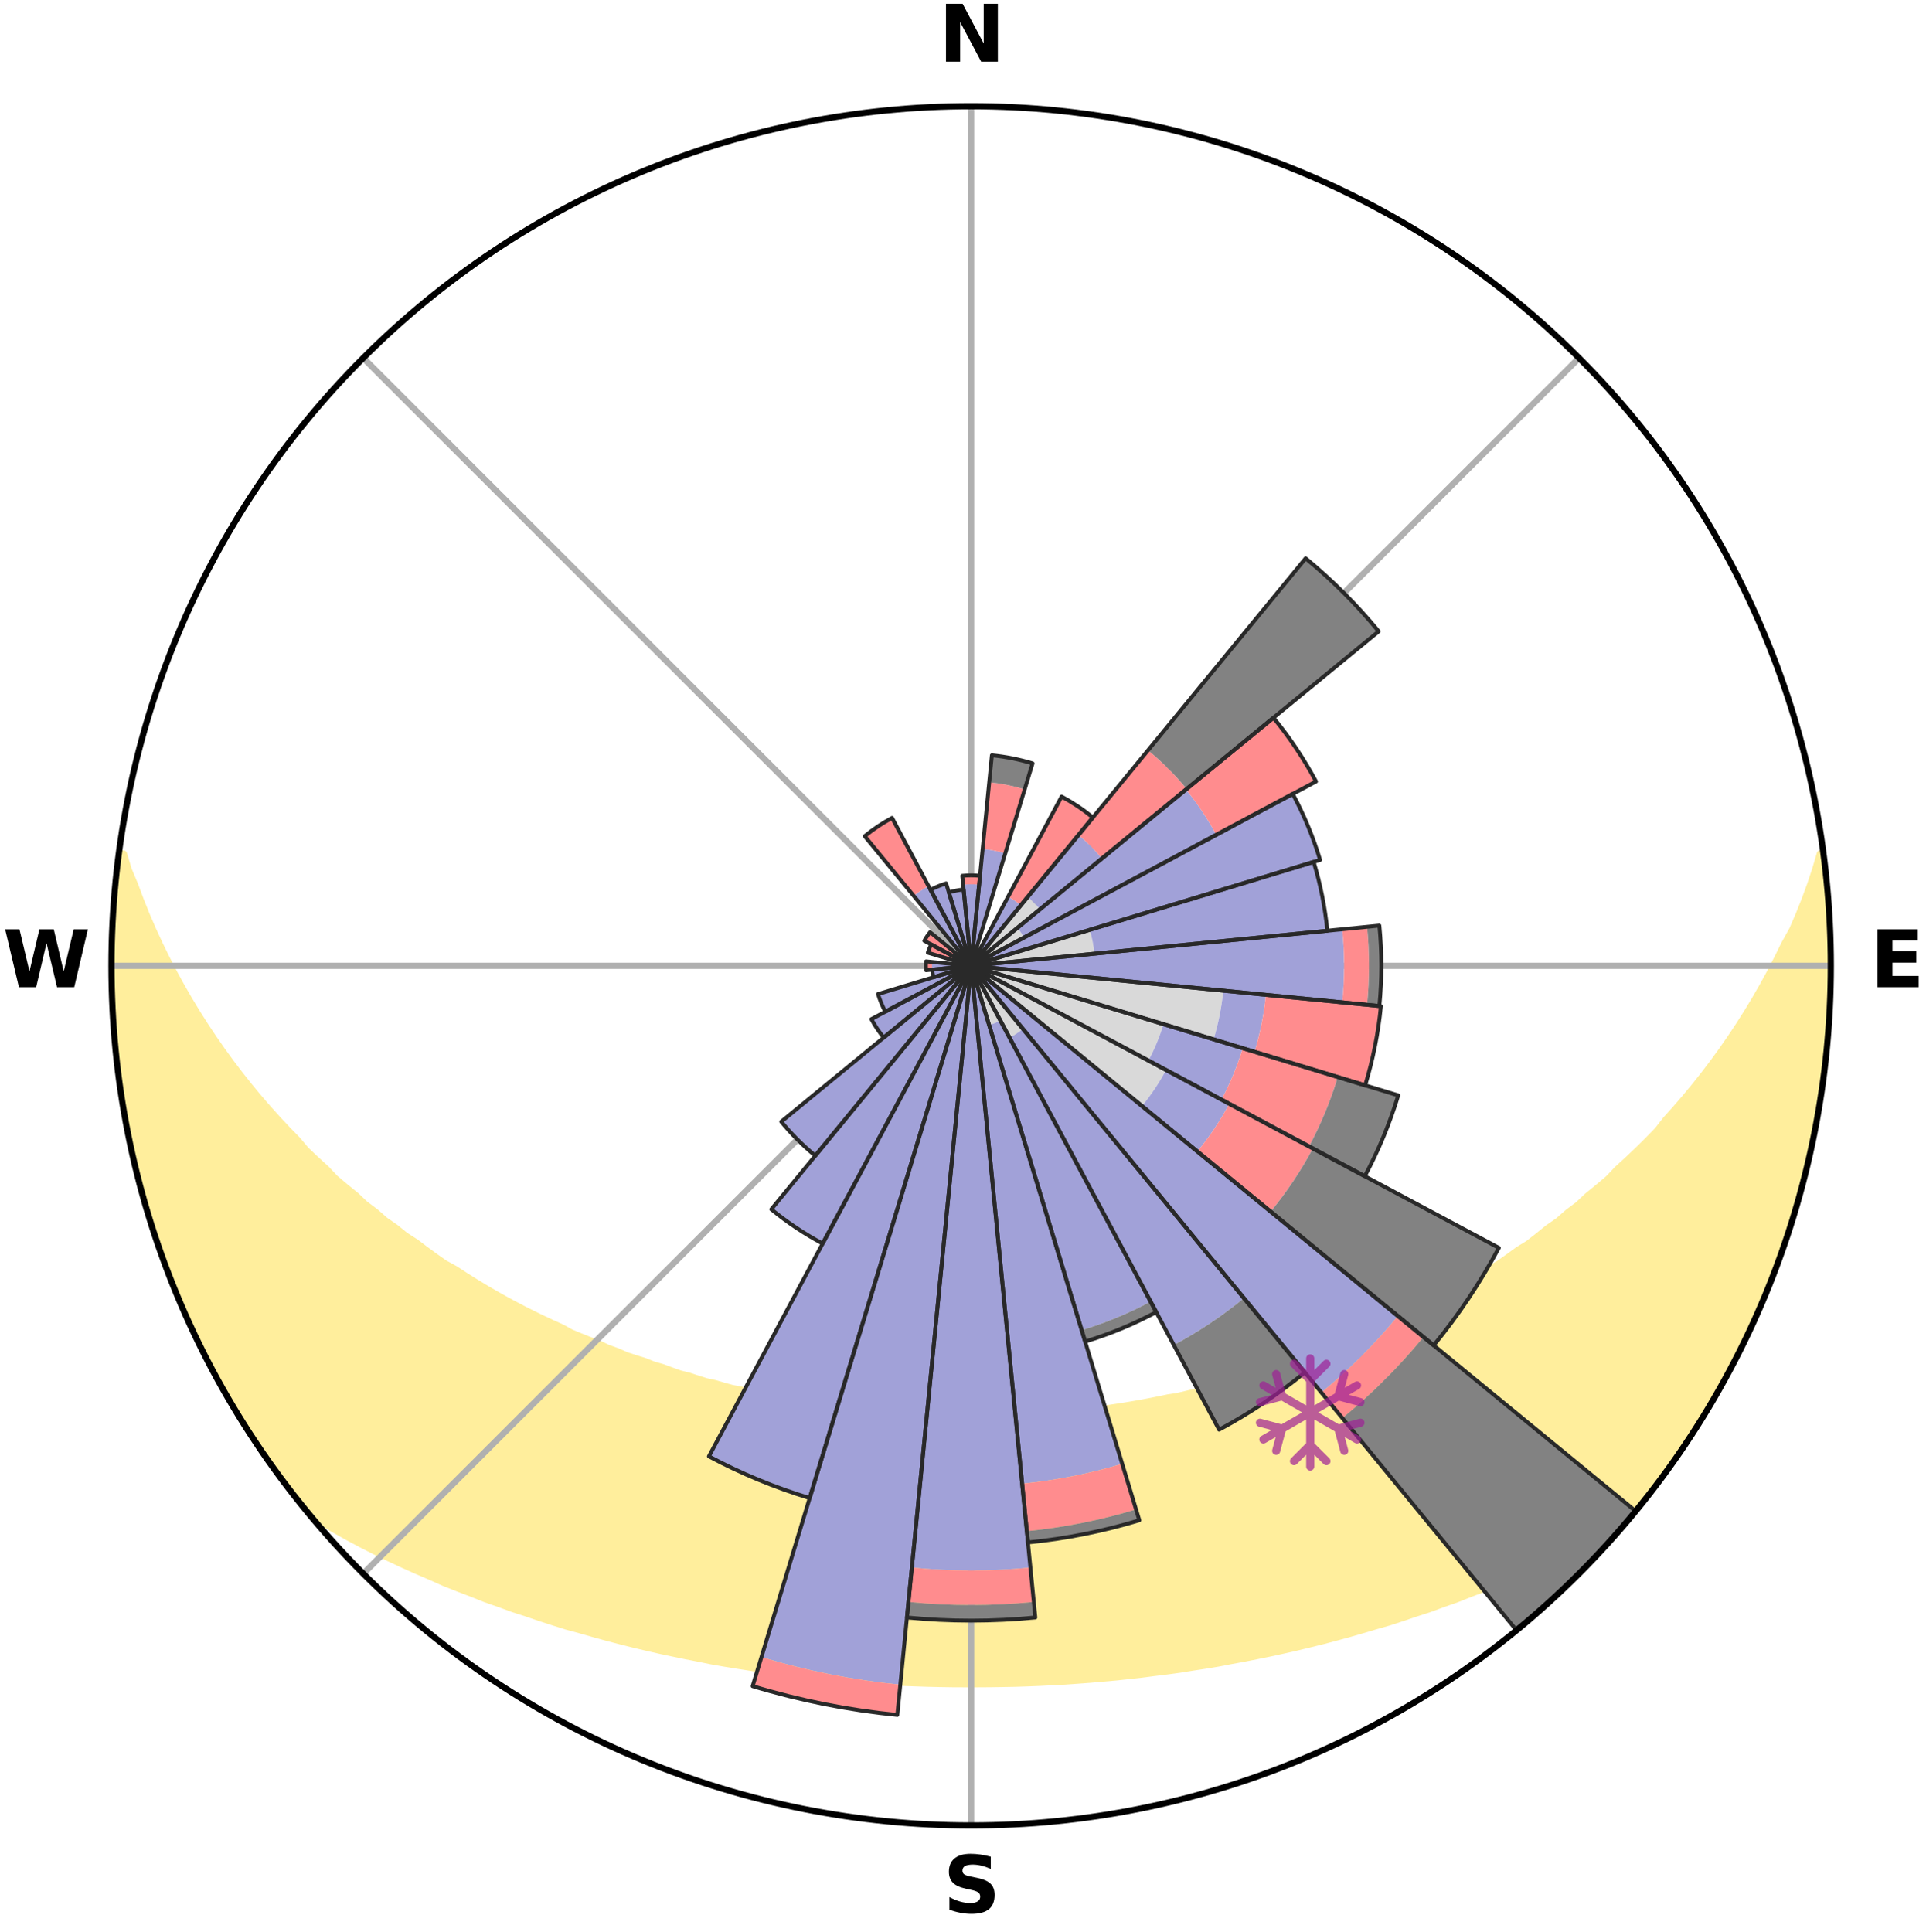 <?xml version="1.0" encoding="utf-8" standalone="no"?>
<!DOCTYPE svg PUBLIC "-//W3C//DTD SVG 1.1//EN"
  "http://www.w3.org/Graphics/SVG/1.1/DTD/svg11.dtd">
<svg xmlns:xlink="http://www.w3.org/1999/xlink" width="248.41pt" height="249.158pt" viewBox="0 0 248.41 249.158" xmlns="http://www.w3.org/2000/svg" version="1.1">
 <title>Ski Rose for Wintersportgebiet Wurmberg</title>
 <defs>
  <style type="text/css">*{stroke-linejoin: round; stroke-linecap: butt}</style>
 </defs>
 <g id="figure_1">
  <g id="patch_1">
   <path d="M 0 249.158 
L 248.41 249.158 
L 248.41 0 
L 0 0 
z
" style="fill: #ffffff"/>
  </g>
  <g id="axes_1">
   <g id="patch_2">
    <path d="M 236.135 124.579 
C 236.135 110.018 233.267 95.599 227.695 82.147 
C 222.122 68.695 213.955 56.471 203.659 46.175 
C 193.363 35.879 181.139 27.711 167.687 22.139 
C 154.235 16.567 139.815 13.699 125.255 13.699 
C 110.694 13.699 96.275 16.567 82.823 22.139 
C 69.371 27.711 57.147 35.879 46.851 46.175 
C 36.555 56.471 28.387 68.695 22.815 82.147 
C 17.243 95.599 14.375 110.018 14.375 124.579 
C 14.375 139.14 17.243 153.559 22.815 167.011 
C 28.387 180.463 36.555 192.687 46.851 202.983 
C 57.147 213.279 69.371 221.447 82.823 227.019 
C 96.275 232.591 110.694 235.459 125.255 235.459 
C 139.815 235.459 154.235 232.591 167.687 227.019 
C 181.139 221.447 193.363 213.279 203.659 202.983 
C 213.955 192.687 222.122 180.463 227.695 167.011 
C 233.267 153.559 236.135 139.14 236.135 124.579 
M 125.255 124.579 
C 125.255 124.579 125.255 124.579 125.255 124.579 
C 125.255 124.579 125.255 124.579 125.255 124.579 
C 125.255 124.579 125.255 124.579 125.255 124.579 
C 125.255 124.579 125.255 124.579 125.255 124.579 
C 125.255 124.579 125.255 124.579 125.255 124.579 
C 125.255 124.579 125.255 124.579 125.255 124.579 
C 125.255 124.579 125.255 124.579 125.255 124.579 
C 125.255 124.579 125.255 124.579 125.255 124.579 
C 125.255 124.579 125.255 124.579 125.255 124.579 
C 125.255 124.579 125.255 124.579 125.255 124.579 
C 125.255 124.579 125.255 124.579 125.255 124.579 
C 125.255 124.579 125.255 124.579 125.255 124.579 
C 125.255 124.579 125.255 124.579 125.255 124.579 
C 125.255 124.579 125.255 124.579 125.255 124.579 
C 125.255 124.579 125.255 124.579 125.255 124.579 
C 125.255 124.579 125.255 124.579 125.255 124.579 
z
" style="fill: #ffffff"/>
   </g>
   <g id="PolyCollection_1">
    <defs>
     <path id="m0083ef562b" d="M 235.128 -139.044 
L 234.809 -139.002 
L 234.219 -136.994 
L 233.56 -135.008 
L 232.84 -133.046 
L 232.067 -131.112 
L 231.248 -129.207 
L 230.201 -127.327 
L 229.3 -125.487 
L 228.362 -123.679 
L 227.391 -121.905 
L 226.388 -120.163 
L 225.355 -118.457 
L 224.292 -116.785 
L 223.203 -115.148 
L 222.087 -113.546 
L 220.947 -111.981 
L 219.783 -110.452 
L 218.598 -108.959 
L 217.392 -107.503 
L 216.166 -106.083 
L 214.922 -104.7 
L 213.842 -103.311 
L 212.564 -101.999 
L 211.272 -100.724 
L 209.966 -99.486 
L 208.649 -98.285 
L 207.492 -97.063 
L 206.152 -95.932 
L 204.803 -94.837 
L 203.611 -93.714 
L 202.246 -92.688 
L 201.036 -91.628 
L 199.66 -90.671 
L 198.435 -89.674 
L 197.202 -88.707 
L 195.814 -87.848 
L 194.572 -86.943 
L 193.326 -86.066 
L 191.934 -85.302 
L 190.684 -84.484 
L 189.43 -83.695 
L 188.175 -82.933 
L 186.92 -82.198 
L 185.664 -81.49 
L 184.408 -80.808 
L 183.153 -80.152 
L 181.9 -79.521 
L 180.65 -78.915 
L 179.402 -78.333 
L 178.158 -77.775 
L 177.021 -77.145 
L 175.781 -76.631 
L 174.547 -76.14 
L 173.318 -75.669 
L 172.185 -75.125 
L 170.965 -74.695 
L 169.752 -74.284 
L 168.625 -73.799 
L 167.422 -73.426 
L 166.301 -72.978 
L 165.11 -72.639 
L 163.994 -72.226 
L 162.88 -71.831 
L 161.707 -71.541 
L 160.601 -71.178 
L 159.442 -70.917 
L 158.343 -70.584 
L 157.247 -70.267 
L 156.154 -69.965 
L 155.021 -69.756 
L 153.937 -69.481 
L 152.856 -69.22 
L 151.778 -68.971 
L 150.672 -68.807 
L 149.603 -68.582 
L 148.537 -68.37 
L 147.475 -68.169 
L 146.416 -67.98 
L 145.361 -67.802 
L 144.308 -67.634 
L 143.259 -67.478 
L 142.212 -67.331 
L 141.169 -67.195 
L 140.128 -67.068 
L 139.09 -66.951 
L 138.055 -66.843 
L 137.021 -66.744 
L 135.991 -66.654 
L 134.962 -66.573 
L 133.935 -66.5 
L 132.91 -66.435 
L 131.886 -66.379 
L 130.864 -66.33 
L 129.842 -66.289 
L 128.822 -66.257 
L 127.802 -66.232 
L 126.783 -66.214 
L 125.764 -66.205 
L 124.745 -66.205 
L 123.727 -66.217 
L 122.708 -66.237 
L 121.688 -66.265 
L 120.668 -66.3 
L 119.647 -66.344 
L 118.626 -66.395 
L 117.602 -66.454 
L 116.578 -66.521 
L 115.552 -66.596 
L 114.524 -66.68 
L 113.494 -66.773 
L 112.462 -66.874 
L 111.428 -66.984 
L 110.391 -67.104 
L 109.351 -67.232 
L 108.309 -67.371 
L 107.264 -67.52 
L 106.216 -67.678 
L 105.165 -67.848 
L 104.111 -68.028 
L 103.054 -68.219 
L 101.994 -68.422 
L 100.93 -68.636 
L 99.831 -68.792 
L 98.759 -69.029 
L 97.683 -69.279 
L 96.604 -69.542 
L 95.522 -69.818 
L 94.392 -70.029 
L 93.301 -70.332 
L 92.207 -70.651 
L 91.057 -70.899 
L 89.955 -71.247 
L 88.851 -71.611 
L 87.681 -71.902 
L 86.569 -72.298 
L 85.456 -72.712 
L 84.268 -73.052 
L 83.149 -73.5 
L 81.949 -73.875 
L 80.742 -74.267 
L 79.615 -74.771 
L 78.397 -75.202 
L 77.267 -75.746 
L 76.041 -76.217 
L 74.81 -76.709 
L 73.574 -77.223 
L 72.44 -77.852 
L 71.199 -78.411 
L 69.954 -78.993 
L 68.707 -79.599 
L 67.457 -80.229 
L 66.205 -80.885 
L 64.953 -81.566 
L 63.7 -82.273 
L 62.447 -83.007 
L 61.195 -83.769 
L 59.945 -84.557 
L 58.697 -85.374 
L 57.309 -86.137 
L 56.066 -87.013 
L 54.827 -87.917 
L 53.594 -88.85 
L 52.213 -89.74 
L 50.991 -90.735 
L 49.618 -91.691 
L 48.41 -92.749 
L 47.049 -93.773 
L 45.86 -94.895 
L 44.515 -95.988 
L 43.178 -97.117 
L 42.023 -98.336 
L 40.709 -99.535 
L 39.407 -100.771 
L 38.295 -102.09 
L 37.022 -103.396 
L 35.765 -104.74 
L 34.524 -106.12 
L 33.302 -107.537 
L 32.098 -108.99 
L 30.916 -110.48 
L 29.755 -112.006 
L 28.617 -113.569 
L 27.504 -115.167 
L 26.417 -116.8 
L 25.357 -118.469 
L 24.326 -120.172 
L 23.325 -121.91 
L 22.356 -123.681 
L 21.421 -125.485 
L 20.521 -127.322 
L 19.659 -129.189 
L 18.838 -131.088 
L 18.062 -133.015 
L 17.336 -134.97 
L 16.497 -136.97 
L 15.901 -138.976 
L 15.42 -139.039 
L 15.42 -139.039 
L 15.123 -137.127 
L 14.97 -135.198 
L 14.738 -133.277 
L 14.651 -131.344 
L 14.485 -129.415 
L 14.512 -127.479 
L 14.41 -125.546 
L 14.457 -123.612 
L 14.42 -121.677 
L 14.532 -119.745 
L 14.678 -117.816 
L 14.738 -115.881 
L 14.99 -113.962 
L 15.112 -112.03 
L 15.387 -110.115 
L 15.693 -108.205 
L 15.911 -106.281 
L 16.315 -104.388 
L 16.717 -102.497 
L 17.028 -100.586 
L 17.493 -98.708 
L 18.018 -96.846 
L 18.422 -94.952 
L 18.981 -93.099 
L 19.596 -91.265 
L 20.217 -89.434 
L 20.747 -87.571 
L 21.452 -85.769 
L 22.186 -83.979 
L 22.93 -82.195 
L 23.587 -80.373 
L 24.412 -78.622 
L 25.267 -76.887 
L 26.042 -75.113 
L 26.94 -73.4 
L 27.889 -71.713 
L 28.77 -69.991 
L 29.762 -68.329 
L 30.721 -66.648 
L 31.807 -65.046 
L 32.816 -63.395 
L 33.886 -61.783 
L 34.99 -60.194 
L 36.134 -58.633 
L 37.291 -57.082 
L 38.486 -55.56 
L 39.72 -54.07 
L 41.401 -52.962 
L 43.142 -51.932 
L 44.899 -50.946 
L 46.668 -50.003 
L 48.445 -49.098 
L 50.227 -48.23 
L 52.012 -47.397 
L 53.798 -46.598 
L 55.584 -45.831 
L 57.331 -45.05 
L 59.114 -44.344 
L 60.894 -43.667 
L 62.633 -42.969 
L 64.407 -42.348 
L 66.145 -41.71 
L 67.909 -41.141 
L 69.637 -40.549 
L 71.365 -39.989 
L 73.086 -39.447 
L 74.83 -38.975 
L 76.545 -38.485 
L 78.253 -38.013 
L 79.96 -37.568 
L 81.659 -37.139 
L 83.356 -36.737 
L 85.046 -36.349 
L 86.734 -35.988 
L 88.415 -35.639 
L 90.093 -35.315 
L 91.753 -34.975 
L 93.42 -34.681 
L 95.086 -34.412 
L 96.744 -34.153 
L 98.391 -33.887 
L 100.043 -33.669 
L 101.69 -33.459 
L 103.328 -33.245 
L 104.969 -33.074 
L 106.601 -32.894 
L 108.234 -32.745 
L 109.862 -32.598 
L 111.491 -32.486 
L 113.115 -32.37 
L 114.739 -32.279 
L 116.359 -32.194 
L 117.98 -32.138 
L 119.598 -32.083 
L 121.215 -32.046 
L 122.831 -32.021 
L 124.447 -32.013 
L 126.063 -32.014 
L 127.678 -32.024 
L 129.295 -32.049 
L 130.912 -32.078 
L 132.531 -32.132 
L 134.15 -32.196 
L 135.771 -32.281 
L 137.395 -32.364 
L 139.019 -32.479 
L 140.647 -32.6 
L 142.275 -32.746 
L 143.91 -32.887 
L 145.543 -33.066 
L 147.182 -33.245 
L 148.82 -33.458 
L 150.469 -33.661 
L 152.119 -33.886 
L 153.766 -34.152 
L 155.427 -34.404 
L 157.09 -34.68 
L 158.747 -35.001 
L 160.421 -35.306 
L 162.096 -35.636 
L 163.78 -35.978 
L 165.465 -36.347 
L 167.158 -36.727 
L 168.852 -37.136 
L 170.555 -37.558 
L 172.259 -38.009 
L 173.97 -38.475 
L 175.682 -38.97 
L 177.402 -39.482 
L 179.152 -39.978 
L 180.876 -40.545 
L 182.608 -41.13 
L 184.373 -41.699 
L 186.107 -42.343 
L 187.88 -42.964 
L 189.624 -43.656 
L 191.405 -44.333 
L 193.146 -45.089 
L 194.931 -45.825 
L 196.717 -46.592 
L 198.503 -47.392 
L 200.288 -48.224 
L 202.071 -49.092 
L 203.848 -49.997 
L 205.617 -50.94 
L 207.374 -51.926 
L 209.115 -52.956 
L 210.79 -54.069 
L 212.029 -55.556 
L 213.215 -57.085 
L 214.382 -58.629 
L 215.508 -60.202 
L 216.617 -61.788 
L 217.705 -63.388 
L 218.744 -65.02 
L 219.795 -66.645 
L 220.756 -68.324 
L 221.758 -69.98 
L 222.653 -71.696 
L 223.551 -73.41 
L 224.481 -75.107 
L 225.294 -76.863 
L 226.093 -78.624 
L 226.911 -80.378 
L 227.603 -82.185 
L 228.359 -83.965 
L 229.064 -85.766 
L 229.74 -87.579 
L 230.373 -89.407 
L 230.968 -91.248 
L 231.528 -93.1 
L 232.042 -94.964 
L 232.514 -96.84 
L 232.943 -98.725 
L 233.485 -100.585 
L 233.861 -102.483 
L 234.202 -104.387 
L 234.475 -106.302 
L 234.901 -108.192 
L 235.099 -110.118 
L 235.416 -112.028 
L 235.577 -113.956 
L 235.661 -115.89 
L 235.912 -117.811 
L 235.923 -119.747 
L 236.059 -121.678 
L 236.046 -123.612 
L 236.111 -125.546 
L 236.029 -127.48 
L 236.027 -129.415 
L 235.877 -131.345 
L 235.76 -133.276 
L 235.544 -135.199 
L 235.409 -137.13 
L 235.128 -139.044 
z
" style="stroke: #ffee9c"/>
    </defs>
    <g clip-path="url(#p8d003abbbb)">
     <use xlink:href="#m0083ef562b" x="0" y="249.158" style="fill: #ffee9c; stroke: #ffee9c"/>
    </g>
   </g>
   <g id="matplotlib.axis_1">
    <g id="xtick_1">
     <g id="line2d_1">
      <path d="M 125.255 124.579 
L 125.255 13.699 
" clip-path="url(#p8d003abbbb)" style="fill: none; stroke: #b0b0b0; stroke-width: 0.8; stroke-linecap: square"/>
     </g>
     <g id="text_1">
      <!-- N -->
      <g transform="translate(121.07 7.958) scale(0.1 -0.1)">
       <defs>
        <path id="DejaVuSans-Bold-4e" d="M 588 4666 
L 1931 4666 
L 3628 1466 
L 3628 4666 
L 4769 4666 
L 4769 0 
L 3425 0 
L 1728 3200 
L 1728 0 
L 588 0 
L 588 4666 
z
" transform="scale(0.016)"/>
       </defs>
       <use xlink:href="#DejaVuSans-Bold-4e"/>
      </g>
     </g>
    </g>
    <g id="xtick_2">
     <g id="line2d_2">
      <path d="M 125.255 124.579 
L 203.659 46.175 
" clip-path="url(#p8d003abbbb)" style="fill: none; stroke: #b0b0b0; stroke-width: 0.8; stroke-linecap: square"/>
     </g>
    </g>
    <g id="xtick_3">
     <g id="line2d_3">
      <path d="M 125.255 124.579 
L 236.135 124.579 
" clip-path="url(#p8d003abbbb)" style="fill: none; stroke: #b0b0b0; stroke-width: 0.8; stroke-linecap: square"/>
     </g>
     <g id="text_2">
      <!-- E -->
      <g transform="translate(241.219 127.338) scale(0.1 -0.1)">
       <defs>
        <path id="DejaVuSans-Bold-45" d="M 588 4666 
L 3834 4666 
L 3834 3756 
L 1791 3756 
L 1791 2888 
L 3713 2888 
L 3713 1978 
L 1791 1978 
L 1791 909 
L 3903 909 
L 3903 0 
L 588 0 
L 588 4666 
z
" transform="scale(0.016)"/>
       </defs>
       <use xlink:href="#DejaVuSans-Bold-45"/>
      </g>
     </g>
    </g>
    <g id="xtick_4">
     <g id="line2d_4">
      <path d="M 125.255 124.579 
L 203.659 202.983 
" clip-path="url(#p8d003abbbb)" style="fill: none; stroke: #b0b0b0; stroke-width: 0.8; stroke-linecap: square"/>
     </g>
    </g>
    <g id="xtick_5">
     <g id="line2d_5">
      <path d="M 125.255 124.579 
L 125.255 235.459 
" clip-path="url(#p8d003abbbb)" style="fill: none; stroke: #b0b0b0; stroke-width: 0.8; stroke-linecap: square"/>
     </g>
     <g id="text_3">
      <!-- S -->
      <g transform="translate(121.654 246.718) scale(0.1 -0.1)">
       <defs>
        <path id="DejaVuSans-Bold-53" d="M 3834 4519 
L 3834 3531 
Q 3450 3703 3084 3790 
Q 2719 3878 2394 3878 
Q 1963 3878 1756 3759 
Q 1550 3641 1550 3391 
Q 1550 3203 1689 3098 
Q 1828 2994 2194 2919 
L 2706 2816 
Q 3484 2659 3812 2340 
Q 4141 2022 4141 1434 
Q 4141 663 3683 286 
Q 3225 -91 2284 -91 
Q 1841 -91 1394 -6 
Q 947 78 500 244 
L 500 1259 
Q 947 1022 1364 901 
Q 1781 781 2169 781 
Q 2563 781 2772 912 
Q 2981 1044 2981 1288 
Q 2981 1506 2839 1625 
Q 2697 1744 2272 1838 
L 1806 1941 
Q 1106 2091 782 2419 
Q 459 2747 459 3303 
Q 459 4000 909 4375 
Q 1359 4750 2203 4750 
Q 2588 4750 2994 4692 
Q 3400 4634 3834 4519 
z
" transform="scale(0.016)"/>
       </defs>
       <use xlink:href="#DejaVuSans-Bold-53"/>
      </g>
     </g>
    </g>
    <g id="xtick_6">
     <g id="line2d_6">
      <path d="M 125.255 124.579 
L 46.851 202.983 
" clip-path="url(#p8d003abbbb)" style="fill: none; stroke: #b0b0b0; stroke-width: 0.8; stroke-linecap: square"/>
     </g>
    </g>
    <g id="xtick_7">
     <g id="line2d_7">
      <path d="M 125.255 124.579 
L 14.375 124.579 
" clip-path="url(#p8d003abbbb)" style="fill: none; stroke: #b0b0b0; stroke-width: 0.8; stroke-linecap: square"/>
     </g>
     <g id="text_4">
      <!-- W -->
      <g transform="translate(0.36 127.338) scale(0.1 -0.1)">
       <defs>
        <path id="DejaVuSans-Bold-57" d="M 191 4666 
L 1344 4666 
L 2150 1275 
L 2950 4666 
L 4109 4666 
L 4909 1275 
L 5716 4666 
L 6859 4666 
L 5759 0 
L 4372 0 
L 3525 3547 
L 2688 0 
L 1300 0 
L 191 4666 
z
" transform="scale(0.016)"/>
       </defs>
       <use xlink:href="#DejaVuSans-Bold-57"/>
      </g>
     </g>
    </g>
    <g id="xtick_8">
     <g id="line2d_8">
      <path d="M 125.255 124.579 
L 46.851 46.175 
" clip-path="url(#p8d003abbbb)" style="fill: none; stroke: #b0b0b0; stroke-width: 0.8; stroke-linecap: square"/>
     </g>
    </g>
   </g>
   <g id="matplotlib.axis_2"/>
   <g id="patch_3">
    <path d="M 125.255 124.579 
C 125.255 124.579 125.255 124.579 125.255 124.579 
C 125.255 124.579 125.255 124.579 125.255 124.579 
L 125.255 124.579 
C 125.255 124.579 125.255 124.579 125.255 124.579 
C 125.255 124.579 125.255 124.579 125.255 124.579 
z
" clip-path="url(#p8d003abbbb)" style="fill: #d9d9d9"/>
   </g>
   <g id="patch_4">
    <path d="M 125.255 124.579 
C 125.255 124.579 125.255 124.579 125.255 124.579 
C 125.255 124.579 125.255 124.579 125.255 124.579 
L 125.255 124.579 
C 125.255 124.579 125.255 124.579 125.255 124.579 
C 125.255 124.579 125.255 124.579 125.255 124.579 
z
" clip-path="url(#p8d003abbbb)" style="fill: #d9d9d9"/>
   </g>
   <g id="patch_5">
    <path d="M 125.255 124.579 
C 125.255 124.579 125.255 124.579 125.255 124.579 
C 125.255 124.579 125.255 124.579 125.255 124.579 
L 125.255 124.579 
C 125.255 124.579 125.255 124.579 125.255 124.579 
C 125.255 124.579 125.255 124.579 125.255 124.579 
z
" clip-path="url(#p8d003abbbb)" style="fill: #d9d9d9"/>
   </g>
   <g id="patch_6">
    <path d="M 125.255 124.579 
C 125.255 124.579 125.255 124.579 125.255 124.579 
C 125.255 124.579 125.255 124.579 125.255 124.579 
L 125.255 124.579 
C 125.255 124.579 125.255 124.579 125.255 124.579 
C 125.255 124.579 125.255 124.579 125.255 124.579 
z
" clip-path="url(#p8d003abbbb)" style="fill: #d9d9d9"/>
   </g>
   <g id="patch_7">
    <path d="M 125.255 124.579 
C 125.255 124.579 125.255 124.579 125.255 124.579 
C 125.255 124.579 125.255 124.579 125.255 124.579 
L 134.132 117.294 
C 133.893 117.003 133.641 116.725 133.375 116.459 
C 133.109 116.193 132.831 115.94 132.54 115.702 
z
" clip-path="url(#p8d003abbbb)" style="fill: #d9d9d9"/>
   </g>
   <g id="patch_8">
    <path d="M 125.255 124.579 
C 125.255 124.579 125.255 124.579 125.255 124.579 
C 125.255 124.579 125.255 124.579 125.255 124.579 
L 132.061 120.941 
C 131.942 120.718 131.812 120.502 131.672 120.292 
C 131.531 120.082 131.381 119.878 131.22 119.683 
z
" clip-path="url(#p8d003abbbb)" style="fill: #d9d9d9"/>
   </g>
   <g id="patch_9">
    <path d="M 125.255 124.579 
C 125.255 124.579 125.255 124.579 125.255 124.579 
C 125.255 124.579 125.255 124.579 125.255 124.579 
L 125.255 124.579 
C 125.255 124.579 125.255 124.579 125.255 124.579 
C 125.255 124.579 125.255 124.579 125.255 124.579 
z
" clip-path="url(#p8d003abbbb)" style="fill: #d9d9d9"/>
   </g>
   <g id="patch_10">
    <path d="M 125.255 124.579 
C 125.255 124.579 125.255 124.579 125.255 124.579 
C 125.255 124.579 125.255 124.579 125.255 124.579 
L 141.154 123.013 
C 141.103 122.493 141.026 121.975 140.924 121.462 
C 140.822 120.949 140.695 120.442 140.543 119.941 
z
" clip-path="url(#p8d003abbbb)" style="fill: #d9d9d9"/>
   </g>
   <g id="patch_11">
    <path d="M 125.255 124.579 
C 125.255 124.579 125.255 124.579 125.255 124.579 
C 125.255 124.579 125.255 124.579 125.255 124.579 
L 125.255 124.579 
C 125.255 124.579 125.255 124.579 125.255 124.579 
C 125.255 124.579 125.255 124.579 125.255 124.579 
z
" clip-path="url(#p8d003abbbb)" style="fill: #d9d9d9"/>
   </g>
   <g id="patch_12">
    <path d="M 125.255 124.579 
C 125.255 124.579 125.255 124.579 125.255 124.579 
C 125.255 124.579 125.255 124.579 125.255 124.579 
L 156.525 134.065 
C 156.835 133.041 157.095 132.003 157.304 130.954 
C 157.513 129.905 157.67 128.846 157.774 127.782 
z
" clip-path="url(#p8d003abbbb)" style="fill: #d9d9d9"/>
   </g>
   <g id="patch_13">
    <path d="M 125.255 124.579 
C 125.255 124.579 125.255 124.579 125.255 124.579 
C 125.255 124.579 125.255 124.579 125.255 124.579 
L 148.119 136.8 
C 148.519 136.052 148.882 135.284 149.207 134.5 
C 149.532 133.716 149.818 132.917 150.064 132.105 
z
" clip-path="url(#p8d003abbbb)" style="fill: #d9d9d9"/>
   </g>
   <g id="patch_14">
    <path d="M 125.255 124.579 
C 125.255 124.579 125.255 124.579 125.255 124.579 
C 125.255 124.579 125.255 124.579 125.255 124.579 
L 147.29 142.662 
C 147.881 141.941 148.438 141.191 148.956 140.416 
C 149.474 139.64 149.954 138.839 150.394 138.016 
z
" clip-path="url(#p8d003abbbb)" style="fill: #d9d9d9"/>
   </g>
   <g id="patch_15">
    <path d="M 125.255 124.579 
C 125.255 124.579 125.255 124.579 125.255 124.579 
C 125.255 124.579 125.255 124.579 125.255 124.579 
L 125.255 124.579 
C 125.255 124.579 125.255 124.579 125.255 124.579 
C 125.255 124.579 125.255 124.579 125.255 124.579 
z
" clip-path="url(#p8d003abbbb)" style="fill: #d9d9d9"/>
   </g>
   <g id="patch_16">
    <path d="M 125.255 124.579 
C 125.255 124.579 125.255 124.579 125.255 124.579 
C 125.255 124.579 125.255 124.579 125.255 124.579 
L 130.213 133.854 
C 130.516 133.692 130.812 133.515 131.098 133.324 
C 131.384 133.132 131.661 132.927 131.927 132.709 
z
" clip-path="url(#p8d003abbbb)" style="fill: #d9d9d9"/>
   </g>
   <g id="patch_17">
    <path d="M 125.255 124.579 
C 125.255 124.579 125.255 124.579 125.255 124.579 
C 125.255 124.579 125.255 124.579 125.255 124.579 
L 127.574 132.223 
C 127.824 132.147 128.07 132.059 128.312 131.959 
C 128.553 131.859 128.79 131.747 129.02 131.624 
z
" clip-path="url(#p8d003abbbb)" style="fill: #d9d9d9"/>
   </g>
   <g id="patch_18">
    <path d="M 125.255 124.579 
C 125.255 124.579 125.255 124.579 125.255 124.579 
C 125.255 124.579 125.255 124.579 125.255 124.579 
L 125.255 124.579 
C 125.255 124.579 125.255 124.579 125.255 124.579 
C 125.255 124.579 125.255 124.579 125.255 124.579 
z
" clip-path="url(#p8d003abbbb)" style="fill: #d9d9d9"/>
   </g>
   <g id="patch_19">
    <path d="M 125.255 124.579 
C 125.255 124.579 125.255 124.579 125.255 124.579 
C 125.255 124.579 125.255 124.579 125.255 124.579 
L 125.255 124.579 
C 125.255 124.579 125.255 124.579 125.255 124.579 
C 125.255 124.579 125.255 124.579 125.255 124.579 
z
" clip-path="url(#p8d003abbbb)" style="fill: #d9d9d9"/>
   </g>
   <g id="patch_20">
    <path d="M 125.255 124.579 
C 125.255 124.579 125.255 124.579 125.255 124.579 
C 125.255 124.579 125.255 124.579 125.255 124.579 
L 125.255 124.579 
C 125.255 124.579 125.255 124.579 125.255 124.579 
C 125.255 124.579 125.255 124.579 125.255 124.579 
z
" clip-path="url(#p8d003abbbb)" style="fill: #d9d9d9"/>
   </g>
   <g id="patch_21">
    <path d="M 125.255 124.579 
C 125.255 124.579 125.255 124.579 125.255 124.579 
C 125.255 124.579 125.255 124.579 125.255 124.579 
L 125.255 124.579 
C 125.255 124.579 125.255 124.579 125.255 124.579 
C 125.255 124.579 125.255 124.579 125.255 124.579 
z
" clip-path="url(#p8d003abbbb)" style="fill: #d9d9d9"/>
   </g>
   <g id="patch_22">
    <path d="M 125.255 124.579 
C 125.255 124.579 125.255 124.579 125.255 124.579 
C 125.255 124.579 125.255 124.579 125.255 124.579 
L 125.255 124.579 
C 125.255 124.579 125.255 124.579 125.255 124.579 
C 125.255 124.579 125.255 124.579 125.255 124.579 
z
" clip-path="url(#p8d003abbbb)" style="fill: #d9d9d9"/>
   </g>
   <g id="patch_23">
    <path d="M 125.255 124.579 
C 125.255 124.579 125.255 124.579 125.255 124.579 
C 125.255 124.579 125.255 124.579 125.255 124.579 
L 125.255 124.579 
C 125.255 124.579 125.255 124.579 125.255 124.579 
C 125.255 124.579 125.255 124.579 125.255 124.579 
z
" clip-path="url(#p8d003abbbb)" style="fill: #d9d9d9"/>
   </g>
   <g id="patch_24">
    <path d="M 125.255 124.579 
C 125.255 124.579 125.255 124.579 125.255 124.579 
C 125.255 124.579 125.255 124.579 125.255 124.579 
L 125.255 124.579 
C 125.255 124.579 125.255 124.579 125.255 124.579 
C 125.255 124.579 125.255 124.579 125.255 124.579 
z
" clip-path="url(#p8d003abbbb)" style="fill: #d9d9d9"/>
   </g>
   <g id="patch_25">
    <path d="M 125.255 124.579 
C 125.255 124.579 125.255 124.579 125.255 124.579 
C 125.255 124.579 125.255 124.579 125.255 124.579 
L 125.255 124.579 
C 125.255 124.579 125.255 124.579 125.255 124.579 
C 125.255 124.579 125.255 124.579 125.255 124.579 
z
" clip-path="url(#p8d003abbbb)" style="fill: #d9d9d9"/>
   </g>
   <g id="patch_26">
    <path d="M 125.255 124.579 
C 125.255 124.579 125.255 124.579 125.255 124.579 
C 125.255 124.579 125.255 124.579 125.255 124.579 
L 125.255 124.579 
C 125.255 124.579 125.255 124.579 125.255 124.579 
C 125.255 124.579 125.255 124.579 125.255 124.579 
z
" clip-path="url(#p8d003abbbb)" style="fill: #d9d9d9"/>
   </g>
   <g id="patch_27">
    <path d="M 125.255 124.579 
C 125.255 124.579 125.255 124.579 125.255 124.579 
C 125.255 124.579 125.255 124.579 125.255 124.579 
L 125.255 124.579 
C 125.255 124.579 125.255 124.579 125.255 124.579 
C 125.255 124.579 125.255 124.579 125.255 124.579 
z
" clip-path="url(#p8d003abbbb)" style="fill: #d9d9d9"/>
   </g>
   <g id="patch_28">
    <path d="M 125.255 124.579 
C 125.255 124.579 125.255 124.579 125.255 124.579 
C 125.255 124.579 125.255 124.579 125.255 124.579 
L 125.255 124.579 
C 125.255 124.579 125.255 124.579 125.255 124.579 
C 125.255 124.579 125.255 124.579 125.255 124.579 
z
" clip-path="url(#p8d003abbbb)" style="fill: #d9d9d9"/>
   </g>
   <g id="patch_29">
    <path d="M 125.255 124.579 
C 125.255 124.579 125.255 124.579 125.255 124.579 
C 125.255 124.579 125.255 124.579 125.255 124.579 
L 125.255 124.579 
C 125.255 124.579 125.255 124.579 125.255 124.579 
C 125.255 124.579 125.255 124.579 125.255 124.579 
z
" clip-path="url(#p8d003abbbb)" style="fill: #d9d9d9"/>
   </g>
   <g id="patch_30">
    <path d="M 125.255 124.579 
C 125.255 124.579 125.255 124.579 125.255 124.579 
C 125.255 124.579 125.255 124.579 125.255 124.579 
L 125.255 124.579 
C 125.255 124.579 125.255 124.579 125.255 124.579 
C 125.255 124.579 125.255 124.579 125.255 124.579 
z
" clip-path="url(#p8d003abbbb)" style="fill: #d9d9d9"/>
   </g>
   <g id="patch_31">
    <path d="M 125.255 124.579 
C 125.255 124.579 125.255 124.579 125.255 124.579 
C 125.255 124.579 125.255 124.579 125.255 124.579 
L 125.255 124.579 
C 125.255 124.579 125.255 124.579 125.255 124.579 
C 125.255 124.579 125.255 124.579 125.255 124.579 
z
" clip-path="url(#p8d003abbbb)" style="fill: #d9d9d9"/>
   </g>
   <g id="patch_32">
    <path d="M 125.255 124.579 
C 125.255 124.579 125.255 124.579 125.255 124.579 
C 125.255 124.579 125.255 124.579 125.255 124.579 
L 125.255 124.579 
C 125.255 124.579 125.255 124.579 125.255 124.579 
C 125.255 124.579 125.255 124.579 125.255 124.579 
z
" clip-path="url(#p8d003abbbb)" style="fill: #d9d9d9"/>
   </g>
   <g id="patch_33">
    <path d="M 125.255 124.579 
C 125.255 124.579 125.255 124.579 125.255 124.579 
C 125.255 124.579 125.255 124.579 125.255 124.579 
L 125.255 124.579 
C 125.255 124.579 125.255 124.579 125.255 124.579 
C 125.255 124.579 125.255 124.579 125.255 124.579 
z
" clip-path="url(#p8d003abbbb)" style="fill: #d9d9d9"/>
   </g>
   <g id="patch_34">
    <path d="M 125.255 124.579 
C 125.255 124.579 125.255 124.579 125.255 124.579 
C 125.255 124.579 125.255 124.579 125.255 124.579 
L 125.255 124.579 
C 125.255 124.579 125.255 124.579 125.255 124.579 
C 125.255 124.579 125.255 124.579 125.255 124.579 
z
" clip-path="url(#p8d003abbbb)" style="fill: #d9d9d9"/>
   </g>
   <g id="patch_35">
    <path d="M 125.255 124.579 
C 125.255 124.579 125.255 124.579 125.255 124.579 
C 125.255 124.579 125.255 124.579 125.255 124.579 
L 126.286 114.113 
C 125.943 114.079 125.599 114.062 125.255 114.062 
C 124.911 114.062 124.567 114.079 124.224 114.113 
z
" clip-path="url(#p8d003abbbb)" style="fill: #a1a1d8"/>
   </g>
   <g id="patch_36">
    <path d="M 125.255 124.579 
C 125.255 124.579 125.255 124.579 125.255 124.579 
C 125.255 124.579 125.255 124.579 125.255 124.579 
L 129.655 110.075 
C 129.18 109.931 128.698 109.81 128.212 109.714 
C 127.725 109.617 127.234 109.544 126.74 109.495 
z
" clip-path="url(#p8d003abbbb)" style="fill: #a1a1d8"/>
   </g>
   <g id="patch_37">
    <path d="M 125.255 124.579 
C 125.255 124.579 125.255 124.579 125.255 124.579 
C 125.255 124.579 125.255 124.579 125.255 124.579 
L 125.255 124.579 
C 125.255 124.579 125.255 124.579 125.255 124.579 
C 125.255 124.579 125.255 124.579 125.255 124.579 
z
" clip-path="url(#p8d003abbbb)" style="fill: #a1a1d8"/>
   </g>
   <g id="patch_38">
    <path d="M 125.255 124.579 
C 125.255 124.579 125.255 124.579 125.255 124.579 
C 125.255 124.579 125.255 124.579 125.255 124.579 
L 131.665 116.768 
C 131.409 116.558 131.144 116.361 130.869 116.178 
C 130.594 115.994 130.31 115.824 130.018 115.668 
z
" clip-path="url(#p8d003abbbb)" style="fill: #a1a1d8"/>
   </g>
   <g id="patch_39">
    <path d="M 132.54 115.702 
C 132.831 115.94 133.109 116.193 133.375 116.459 
C 133.641 116.725 133.893 117.003 134.132 117.294 
L 142.128 110.732 
C 141.675 110.179 141.195 109.65 140.69 109.144 
C 140.184 108.639 139.655 108.159 139.102 107.706 
z
" clip-path="url(#p8d003abbbb)" style="fill: #a1a1d8"/>
   </g>
   <g id="patch_40">
    <path d="M 131.22 119.683 
C 131.381 119.878 131.531 120.082 131.672 120.292 
C 131.812 120.502 131.942 120.718 132.061 120.941 
L 156.866 107.683 
C 156.313 106.648 155.709 105.641 155.057 104.666 
C 154.406 103.69 153.706 102.747 152.962 101.84 
z
" clip-path="url(#p8d003abbbb)" style="fill: #a1a1d8"/>
   </g>
   <g id="patch_41">
    <path d="M 125.255 124.579 
C 125.255 124.579 125.255 124.579 125.255 124.579 
C 125.255 124.579 125.255 124.579 125.255 124.579 
L 170.263 110.926 
C 169.816 109.453 169.297 108.002 168.708 106.58 
C 168.119 105.158 167.46 103.765 166.735 102.408 
z
" clip-path="url(#p8d003abbbb)" style="fill: #a1a1d8"/>
   </g>
   <g id="patch_42">
    <path d="M 140.543 119.941 
C 140.695 120.442 140.822 120.949 140.924 121.462 
C 141.026 121.975 141.103 122.493 141.154 123.013 
L 171.199 120.054 
C 171.051 118.55 170.829 117.055 170.534 115.573 
C 170.239 114.09 169.872 112.624 169.433 111.178 
z
" clip-path="url(#p8d003abbbb)" style="fill: #a1a1d8"/>
   </g>
   <g id="patch_43">
    <path d="M 125.255 124.579 
C 125.255 124.579 125.255 124.579 125.255 124.579 
C 125.255 124.579 125.255 124.579 125.255 124.579 
L 173.13 129.294 
C 173.284 127.727 173.361 126.154 173.361 124.579 
C 173.361 123.004 173.284 121.431 173.13 119.864 
z
" clip-path="url(#p8d003abbbb)" style="fill: #a1a1d8"/>
   </g>
   <g id="patch_44">
    <path d="M 157.774 127.782 
C 157.67 128.846 157.513 129.905 157.304 130.954 
C 157.095 132.003 156.835 133.041 156.525 134.065 
L 161.809 135.668 
C 162.172 134.471 162.476 133.258 162.72 132.031 
C 162.964 130.805 163.147 129.568 163.27 128.323 
z
" clip-path="url(#p8d003abbbb)" style="fill: #a1a1d8"/>
   </g>
   <g id="patch_45">
    <path d="M 150.064 132.105 
C 149.818 132.917 149.532 133.716 149.207 134.5 
C 148.882 135.284 148.519 136.052 148.119 136.8 
L 157.539 141.835 
C 158.104 140.779 158.616 139.695 159.075 138.588 
C 159.533 137.481 159.937 136.352 160.285 135.205 
z
" clip-path="url(#p8d003abbbb)" style="fill: #a1a1d8"/>
   </g>
   <g id="patch_46">
    <path d="M 150.394 138.016 
C 149.954 138.839 149.474 139.64 148.956 140.416 
C 148.438 141.191 147.881 141.941 147.29 142.662 
L 154.437 148.528 
C 155.221 147.573 155.957 146.58 156.644 145.552 
C 157.33 144.525 157.966 143.464 158.548 142.375 
z
" clip-path="url(#p8d003abbbb)" style="fill: #a1a1d8"/>
   </g>
   <g id="patch_47">
    <path d="M 125.255 124.579 
C 125.255 124.579 125.255 124.579 125.255 124.579 
C 125.255 124.579 125.255 124.579 125.255 124.579 
L 170.43 179.625 
C 172.232 178.147 173.96 176.58 175.608 174.932 
C 177.256 173.284 178.822 171.556 180.301 169.754 
z
" clip-path="url(#p8d003abbbb)" style="fill: #a1a1d8"/>
   </g>
   <g id="patch_48">
    <path d="M 131.927 132.709 
C 131.661 132.927 131.384 133.132 131.098 133.324 
C 130.812 133.515 130.516 133.692 130.213 133.854 
L 151.398 173.49 
C 152.999 172.634 154.557 171.7 156.066 170.692 
C 157.576 169.683 159.035 168.601 160.438 167.45 
z
" clip-path="url(#p8d003abbbb)" style="fill: #a1a1d8"/>
   </g>
   <g id="patch_49">
    <path d="M 129.02 131.624 
C 128.79 131.747 128.553 131.859 128.312 131.959 
C 128.07 132.059 127.824 132.147 127.574 132.223 
L 139.512 171.577 
C 141.05 171.111 142.564 170.569 144.05 169.953 
C 145.535 169.338 146.989 168.651 148.407 167.893 
z
" clip-path="url(#p8d003abbbb)" style="fill: #a1a1d8"/>
   </g>
   <g id="patch_50">
    <path d="M 125.255 124.579 
C 125.255 124.579 125.255 124.579 125.255 124.579 
C 125.255 124.579 125.255 124.579 125.255 124.579 
L 131.834 191.376 
C 134.02 191.161 136.195 190.838 138.349 190.409 
C 140.504 189.981 142.636 189.447 144.739 188.809 
z
" clip-path="url(#p8d003abbbb)" style="fill: #a1a1d8"/>
   </g>
   <g id="patch_51">
    <path d="M 125.255 124.579 
C 125.255 124.579 125.255 124.579 125.255 124.579 
C 125.255 124.579 125.255 124.579 125.255 124.579 
L 117.61 202.199 
C 120.151 202.45 122.702 202.575 125.255 202.575 
C 127.808 202.575 130.359 202.45 132.9 202.199 
z
" clip-path="url(#p8d003abbbb)" style="fill: #a1a1d8"/>
   </g>
   <g id="patch_52">
    <path d="M 125.255 124.579 
C 125.255 124.579 125.255 124.579 125.255 124.579 
C 125.255 124.579 125.255 124.579 125.255 124.579 
L 98.206 213.747 
C 101.125 214.633 104.085 215.374 107.076 215.969 
C 110.068 216.564 113.086 217.012 116.122 217.311 
z
" clip-path="url(#p8d003abbbb)" style="fill: #a1a1d8"/>
   </g>
   <g id="patch_53">
    <path d="M 125.255 124.579 
C 125.255 124.579 125.255 124.579 125.255 124.579 
C 125.255 124.579 125.255 124.579 125.255 124.579 
L 91.434 187.853 
C 93.505 188.96 95.629 189.965 97.799 190.864 
C 99.968 191.762 102.181 192.554 104.428 193.236 
z
" clip-path="url(#p8d003abbbb)" style="fill: #a1a1d8"/>
   </g>
   <g id="patch_54">
    <path d="M 125.255 124.579 
C 125.255 124.579 125.255 124.579 125.255 124.579 
C 125.255 124.579 125.255 124.579 125.255 124.579 
L 99.481 155.985 
C 100.509 156.828 101.578 157.621 102.683 158.36 
C 103.789 159.098 104.93 159.782 106.103 160.409 
z
" clip-path="url(#p8d003abbbb)" style="fill: #a1a1d8"/>
   </g>
   <g id="patch_55">
    <path d="M 125.255 124.579 
C 125.255 124.579 125.255 124.579 125.255 124.579 
C 125.255 124.579 125.255 124.579 125.255 124.579 
L 100.762 144.68 
C 101.42 145.482 102.116 146.251 102.85 146.984 
C 103.583 147.717 104.352 148.414 105.154 149.072 
z
" clip-path="url(#p8d003abbbb)" style="fill: #a1a1d8"/>
   </g>
   <g id="patch_56">
    <path d="M 125.255 124.579 
C 125.255 124.579 125.255 124.579 125.255 124.579 
C 125.255 124.579 125.255 124.579 125.255 124.579 
L 112.393 131.454 
C 112.618 131.875 112.863 132.285 113.128 132.682 
C 113.394 133.079 113.678 133.462 113.981 133.831 
z
" clip-path="url(#p8d003abbbb)" style="fill: #a1a1d8"/>
   </g>
   <g id="patch_57">
    <path d="M 125.255 124.579 
C 125.255 124.579 125.255 124.579 125.255 124.579 
C 125.255 124.579 125.255 124.579 125.255 124.579 
L 113.249 128.221 
C 113.368 128.614 113.507 129.001 113.664 129.38 
C 113.821 129.76 113.997 130.131 114.19 130.493 
z
" clip-path="url(#p8d003abbbb)" style="fill: #a1a1d8"/>
   </g>
   <g id="patch_58">
    <path d="M 125.255 124.579 
C 125.255 124.579 125.255 124.579 125.255 124.579 
C 125.255 124.579 125.255 124.579 125.255 124.579 
L 120.227 125.074 
C 120.243 125.239 120.267 125.403 120.3 125.565 
C 120.332 125.727 120.372 125.887 120.42 126.046 
z
" clip-path="url(#p8d003abbbb)" style="fill: #a1a1d8"/>
   </g>
   <g id="patch_59">
    <path d="M 125.255 124.579 
C 125.255 124.579 125.255 124.579 125.255 124.579 
C 125.255 124.579 125.255 124.579 125.255 124.579 
L 120.227 124.084 
C 120.211 124.248 120.203 124.414 120.203 124.579 
C 120.203 124.744 120.211 124.91 120.227 125.074 
z
" clip-path="url(#p8d003abbbb)" style="fill: #a1a1d8"/>
   </g>
   <g id="patch_60">
    <path d="M 125.255 124.579 
C 125.255 124.579 125.255 124.579 125.255 124.579 
C 125.255 124.579 125.255 124.579 125.255 124.579 
L 125.255 124.579 
C 125.255 124.579 125.255 124.579 125.255 124.579 
C 125.255 124.579 125.255 124.579 125.255 124.579 
z
" clip-path="url(#p8d003abbbb)" style="fill: #a1a1d8"/>
   </g>
   <g id="patch_61">
    <path d="M 125.255 124.579 
C 125.255 124.579 125.255 124.579 125.255 124.579 
C 125.255 124.579 125.255 124.579 125.255 124.579 
L 125.255 124.579 
C 125.255 124.579 125.255 124.579 125.255 124.579 
C 125.255 124.579 125.255 124.579 125.255 124.579 
z
" clip-path="url(#p8d003abbbb)" style="fill: #a1a1d8"/>
   </g>
   <g id="patch_62">
    <path d="M 125.255 124.579 
C 125.255 124.579 125.255 124.579 125.255 124.579 
C 125.255 124.579 125.255 124.579 125.255 124.579 
L 125.255 124.579 
C 125.255 124.579 125.255 124.579 125.255 124.579 
C 125.255 124.579 125.255 124.579 125.255 124.579 
z
" clip-path="url(#p8d003abbbb)" style="fill: #a1a1d8"/>
   </g>
   <g id="patch_63">
    <path d="M 125.255 124.579 
C 125.255 124.579 125.255 124.579 125.255 124.579 
C 125.255 124.579 125.255 124.579 125.255 124.579 
L 125.255 124.579 
C 125.255 124.579 125.255 124.579 125.255 124.579 
C 125.255 124.579 125.255 124.579 125.255 124.579 
z
" clip-path="url(#p8d003abbbb)" style="fill: #a1a1d8"/>
   </g>
   <g id="patch_64">
    <path d="M 125.255 124.579 
C 125.255 124.579 125.255 124.579 125.255 124.579 
C 125.255 124.579 125.255 124.579 125.255 124.579 
L 119.755 114.289 
C 119.418 114.469 119.09 114.666 118.773 114.878 
C 118.455 115.09 118.148 115.318 117.853 115.56 
z
" clip-path="url(#p8d003abbbb)" style="fill: #a1a1d8"/>
   </g>
   <g id="patch_65">
    <path d="M 125.255 124.579 
C 125.255 124.579 125.255 124.579 125.255 124.579 
C 125.255 124.579 125.255 124.579 125.255 124.579 
L 122.031 113.95 
C 121.683 114.056 121.34 114.178 121.004 114.317 
C 120.668 114.457 120.34 114.612 120.019 114.783 
z
" clip-path="url(#p8d003abbbb)" style="fill: #a1a1d8"/>
   </g>
   <g id="patch_66">
    <path d="M 125.255 124.579 
C 125.255 124.579 125.255 124.579 125.255 124.579 
C 125.255 124.579 125.255 124.579 125.255 124.579 
L 124.285 114.735 
C 123.963 114.767 123.643 114.814 123.325 114.877 
C 123.008 114.941 122.693 115.019 122.383 115.113 
z
" clip-path="url(#p8d003abbbb)" style="fill: #a1a1d8"/>
   </g>
   <g id="patch_67">
    <path d="M 124.224 114.113 
C 124.567 114.079 124.911 114.062 125.255 114.062 
C 125.599 114.062 125.943 114.079 126.286 114.113 
L 126.398 112.968 
C 126.018 112.93 125.637 112.912 125.255 112.912 
C 124.873 112.912 124.491 112.93 124.111 112.968 
z
" clip-path="url(#p8d003abbbb)" style="fill: #ff8c8e"/>
   </g>
   <g id="patch_68">
    <path d="M 126.74 109.495 
C 127.234 109.544 127.725 109.617 128.212 109.714 
C 128.698 109.81 129.18 109.931 129.655 110.075 
L 132.16 101.817 
C 131.415 101.591 130.659 101.402 129.895 101.25 
C 129.132 101.098 128.361 100.983 127.586 100.907 
z
" clip-path="url(#p8d003abbbb)" style="fill: #ff8c8e"/>
   </g>
   <g id="patch_69">
    <path d="M 125.255 124.579 
C 125.255 124.579 125.255 124.579 125.255 124.579 
C 125.255 124.579 125.255 124.579 125.255 124.579 
L 125.255 124.579 
C 125.255 124.579 125.255 124.579 125.255 124.579 
C 125.255 124.579 125.255 124.579 125.255 124.579 
z
" clip-path="url(#p8d003abbbb)" style="fill: #ff8c8e"/>
   </g>
   <g id="patch_70">
    <path d="M 130.018 115.668 
C 130.31 115.824 130.594 115.994 130.869 116.178 
C 131.144 116.361 131.409 116.558 131.665 116.768 
L 140.956 105.447 
C 140.33 104.933 139.679 104.45 139.006 104 
C 138.332 103.55 137.637 103.133 136.922 102.751 
z
" clip-path="url(#p8d003abbbb)" style="fill: #ff8c8e"/>
   </g>
   <g id="patch_71">
    <path d="M 139.102 107.706 
C 139.655 108.159 140.184 108.639 140.69 109.144 
C 141.195 109.65 141.675 110.179 142.128 110.732 
L 153.054 101.765 
C 152.307 100.855 151.516 99.983 150.684 99.15 
C 149.851 98.318 148.979 97.527 148.069 96.78 
z
" clip-path="url(#p8d003abbbb)" style="fill: #ff8c8e"/>
   </g>
   <g id="patch_72">
    <path d="M 152.962 101.84 
C 153.706 102.747 154.406 103.69 155.057 104.666 
C 155.709 105.641 156.313 106.648 156.866 107.683 
L 169.737 100.803 
C 168.959 99.347 168.109 97.93 167.192 96.557 
C 166.275 95.185 165.291 93.858 164.244 92.582 
z
" clip-path="url(#p8d003abbbb)" style="fill: #ff8c8e"/>
   </g>
   <g id="patch_73">
    <path d="M 166.735 102.408 
C 167.46 103.765 168.119 105.158 168.708 106.58 
C 169.297 108.002 169.816 109.453 170.263 110.926 
L 170.263 110.926 
C 169.816 109.453 169.297 108.002 168.708 106.58 
C 168.119 105.158 167.46 103.765 166.735 102.408 
z
" clip-path="url(#p8d003abbbb)" style="fill: #ff8c8e"/>
   </g>
   <g id="patch_74">
    <path d="M 169.433 111.178 
C 169.872 112.624 170.239 114.09 170.534 115.573 
C 170.829 117.055 171.051 118.55 171.199 120.054 
L 171.199 120.054 
C 171.051 118.55 170.829 117.055 170.534 115.573 
C 170.239 114.09 169.872 112.624 169.433 111.178 
z
" clip-path="url(#p8d003abbbb)" style="fill: #ff8c8e"/>
   </g>
   <g id="patch_75">
    <path d="M 173.13 119.864 
C 173.284 121.431 173.361 123.004 173.361 124.579 
C 173.361 126.154 173.284 127.727 173.13 129.294 
L 176.323 129.609 
C 176.488 127.937 176.57 126.259 176.57 124.579 
C 176.57 122.899 176.488 121.221 176.323 119.549 
z
" clip-path="url(#p8d003abbbb)" style="fill: #ff8c8e"/>
   </g>
   <g id="patch_76">
    <path d="M 163.27 128.323 
C 163.147 129.568 162.964 130.805 162.72 132.031 
C 162.476 133.258 162.172 134.471 161.809 135.668 
L 176.076 139.996 
C 176.581 138.332 177.003 136.645 177.343 134.94 
C 177.682 133.235 177.937 131.515 178.107 129.785 
z
" clip-path="url(#p8d003abbbb)" style="fill: #ff8c8e"/>
   </g>
   <g id="patch_77">
    <path d="M 160.285 135.205 
C 159.937 136.352 159.533 137.481 159.075 138.588 
C 158.616 139.695 158.104 140.779 157.539 141.835 
L 168.835 147.873 
C 169.598 146.447 170.29 144.984 170.909 143.489 
C 171.527 141.995 172.073 140.471 172.542 138.924 
z
" clip-path="url(#p8d003abbbb)" style="fill: #ff8c8e"/>
   </g>
   <g id="patch_78">
    <path d="M 158.548 142.375 
C 157.966 143.464 157.33 144.525 156.644 145.552 
C 155.957 146.58 155.221 147.573 154.437 148.528 
L 163.883 156.281 
C 164.921 155.016 165.896 153.702 166.805 152.342 
C 167.713 150.982 168.555 149.578 169.326 148.136 
z
" clip-path="url(#p8d003abbbb)" style="fill: #ff8c8e"/>
   </g>
   <g id="patch_79">
    <path d="M 180.301 169.754 
C 178.822 171.556 177.256 173.284 175.608 174.932 
C 173.96 176.58 172.232 178.147 170.43 179.625 
L 173.135 182.921 
C 175.044 181.354 176.876 179.694 178.623 177.947 
C 180.369 176.2 182.029 174.369 183.597 172.459 
z
" clip-path="url(#p8d003abbbb)" style="fill: #ff8c8e"/>
   </g>
   <g id="patch_80">
    <path d="M 160.438 167.45 
C 159.035 168.601 157.576 169.683 156.066 170.692 
C 154.557 171.7 152.999 172.634 151.398 173.49 
L 151.398 173.49 
C 152.999 172.634 154.557 171.7 156.066 170.692 
C 157.576 169.683 159.035 168.601 160.438 167.45 
z
" clip-path="url(#p8d003abbbb)" style="fill: #ff8c8e"/>
   </g>
   <g id="patch_81">
    <path d="M 148.407 167.893 
C 146.989 168.651 145.535 169.338 144.05 169.953 
C 142.564 170.569 141.05 171.111 139.512 171.577 
L 139.512 171.577 
C 141.05 171.111 142.564 170.569 144.05 169.953 
C 145.535 169.338 146.989 168.651 148.407 167.893 
z
" clip-path="url(#p8d003abbbb)" style="fill: #ff8c8e"/>
   </g>
   <g id="patch_82">
    <path d="M 144.739 188.809 
C 142.636 189.447 140.504 189.981 138.349 190.409 
C 136.195 190.838 134.02 191.161 131.834 191.376 
L 132.437 197.498 
C 134.823 197.262 137.197 196.91 139.549 196.442 
C 141.902 195.975 144.229 195.392 146.524 194.695 
z
" clip-path="url(#p8d003abbbb)" style="fill: #ff8c8e"/>
   </g>
   <g id="patch_83">
    <path d="M 132.9 202.199 
C 130.359 202.45 127.808 202.575 125.255 202.575 
C 122.702 202.575 120.151 202.45 117.61 202.199 
L 117.173 206.632 
C 119.859 206.897 122.556 207.029 125.255 207.029 
C 127.954 207.029 130.651 206.897 133.336 206.632 
z
" clip-path="url(#p8d003abbbb)" style="fill: #ff8c8e"/>
   </g>
   <g id="patch_84">
    <path d="M 116.122 217.311 
C 113.086 217.012 110.068 216.564 107.076 215.969 
C 104.085 215.374 101.125 214.633 98.206 213.747 
L 97.07 217.492 
C 100.111 218.414 103.196 219.187 106.313 219.807 
C 109.43 220.427 112.575 220.893 115.738 221.205 
z
" clip-path="url(#p8d003abbbb)" style="fill: #ff8c8e"/>
   </g>
   <g id="patch_85">
    <path d="M 104.428 193.236 
C 102.181 192.554 99.968 191.762 97.799 190.864 
C 95.629 189.965 93.505 188.96 91.434 187.853 
L 91.434 187.853 
C 93.505 188.96 95.629 189.965 97.799 190.864 
C 99.968 191.762 102.181 192.554 104.428 193.236 
z
" clip-path="url(#p8d003abbbb)" style="fill: #ff8c8e"/>
   </g>
   <g id="patch_86">
    <path d="M 106.103 160.409 
C 104.93 159.782 103.789 159.098 102.683 158.36 
C 101.578 157.621 100.509 156.828 99.481 155.985 
L 99.481 155.985 
C 100.509 156.828 101.578 157.621 102.683 158.36 
C 103.789 159.098 104.93 159.782 106.103 160.409 
z
" clip-path="url(#p8d003abbbb)" style="fill: #ff8c8e"/>
   </g>
   <g id="patch_87">
    <path d="M 105.154 149.072 
C 104.352 148.414 103.583 147.717 102.85 146.984 
C 102.116 146.251 101.42 145.482 100.762 144.68 
L 100.762 144.68 
C 101.42 145.482 102.116 146.251 102.85 146.984 
C 103.583 147.717 104.352 148.414 105.154 149.072 
z
" clip-path="url(#p8d003abbbb)" style="fill: #ff8c8e"/>
   </g>
   <g id="patch_88">
    <path d="M 113.981 133.831 
C 113.678 133.462 113.394 133.079 113.128 132.682 
C 112.863 132.285 112.618 131.875 112.393 131.454 
L 112.393 131.454 
C 112.618 131.875 112.863 132.285 113.128 132.682 
C 113.394 133.079 113.678 133.462 113.981 133.831 
z
" clip-path="url(#p8d003abbbb)" style="fill: #ff8c8e"/>
   </g>
   <g id="patch_89">
    <path d="M 114.19 130.493 
C 113.997 130.131 113.821 129.76 113.664 129.38 
C 113.507 129.001 113.368 128.614 113.249 128.221 
L 113.249 128.221 
C 113.368 128.614 113.507 129.001 113.664 129.38 
C 113.821 129.76 113.997 130.131 114.19 130.493 
z
" clip-path="url(#p8d003abbbb)" style="fill: #ff8c8e"/>
   </g>
   <g id="patch_90">
    <path d="M 120.42 126.046 
C 120.372 125.887 120.332 125.727 120.3 125.565 
C 120.267 125.403 120.243 125.239 120.227 125.074 
L 120.227 125.074 
C 120.243 125.239 120.267 125.403 120.3 125.565 
C 120.332 125.727 120.372 125.887 120.42 126.046 
z
" clip-path="url(#p8d003abbbb)" style="fill: #ff8c8e"/>
   </g>
   <g id="patch_91">
    <path d="M 120.227 125.074 
C 120.211 124.91 120.203 124.744 120.203 124.579 
C 120.203 124.414 120.211 124.248 120.227 124.084 
L 119.449 124.007 
C 119.43 124.197 119.421 124.388 119.421 124.579 
C 119.421 124.77 119.43 124.961 119.449 125.151 
z
" clip-path="url(#p8d003abbbb)" style="fill: #ff8c8e"/>
   </g>
   <g id="patch_92">
    <path d="M 125.255 124.579 
C 125.255 124.579 125.255 124.579 125.255 124.579 
C 125.255 124.579 125.255 124.579 125.255 124.579 
L 125.255 124.579 
C 125.255 124.579 125.255 124.579 125.255 124.579 
C 125.255 124.579 125.255 124.579 125.255 124.579 
z
" clip-path="url(#p8d003abbbb)" style="fill: #ff8c8e"/>
   </g>
   <g id="patch_93">
    <path d="M 125.255 124.579 
C 125.255 124.579 125.255 124.579 125.255 124.579 
C 125.255 124.579 125.255 124.579 125.255 124.579 
L 120.11 121.829 
C 120.02 121.997 119.938 122.17 119.865 122.347 
C 119.792 122.523 119.728 122.703 119.672 122.886 
z
" clip-path="url(#p8d003abbbb)" style="fill: #ff8c8e"/>
   </g>
   <g id="patch_94">
    <path d="M 125.255 124.579 
C 125.255 124.579 125.255 124.579 125.255 124.579 
C 125.255 124.579 125.255 124.579 125.255 124.579 
L 119.967 120.239 
C 119.825 120.412 119.691 120.592 119.567 120.779 
C 119.443 120.965 119.327 121.157 119.222 121.354 
z
" clip-path="url(#p8d003abbbb)" style="fill: #ff8c8e"/>
   </g>
   <g id="patch_95">
    <path d="M 125.255 124.579 
C 125.255 124.579 125.255 124.579 125.255 124.579 
C 125.255 124.579 125.255 124.579 125.255 124.579 
L 125.255 124.579 
C 125.255 124.579 125.255 124.579 125.255 124.579 
C 125.255 124.579 125.255 124.579 125.255 124.579 
z
" clip-path="url(#p8d003abbbb)" style="fill: #ff8c8e"/>
   </g>
   <g id="patch_96">
    <path d="M 117.853 115.56 
C 118.148 115.318 118.455 115.09 118.773 114.878 
C 119.09 114.666 119.418 114.469 119.755 114.289 
L 115.057 105.501 
C 114.433 105.835 113.825 106.199 113.237 106.593 
C 112.648 106.986 112.079 107.408 111.532 107.857 
z
" clip-path="url(#p8d003abbbb)" style="fill: #ff8c8e"/>
   </g>
   <g id="patch_97">
    <path d="M 120.019 114.783 
C 120.34 114.612 120.668 114.457 121.004 114.317 
C 121.34 114.178 121.683 114.056 122.031 113.95 
L 122.031 113.95 
C 121.683 114.056 121.34 114.178 121.004 114.317 
C 120.668 114.457 120.34 114.612 120.019 114.783 
z
" clip-path="url(#p8d003abbbb)" style="fill: #ff8c8e"/>
   </g>
   <g id="patch_98">
    <path d="M 122.383 115.113 
C 122.693 115.019 123.008 114.941 123.325 114.877 
C 123.643 114.814 123.963 114.767 124.285 114.735 
L 124.285 114.735 
C 123.963 114.767 123.643 114.814 123.325 114.877 
C 123.008 114.941 122.693 115.019 122.383 115.113 
z
" clip-path="url(#p8d003abbbb)" style="fill: #ff8c8e"/>
   </g>
   <g id="patch_99">
    <path d="M 124.111 112.968 
C 124.491 112.93 124.873 112.912 125.255 112.912 
C 125.637 112.912 126.018 112.93 126.398 112.968 
L 126.398 112.968 
C 126.018 112.93 125.637 112.912 125.255 112.912 
C 124.873 112.912 124.491 112.93 124.111 112.968 
z
" clip-path="url(#p8d003abbbb)" style="fill: #828282"/>
   </g>
   <g id="patch_100">
    <path d="M 127.586 100.907 
C 128.361 100.983 129.132 101.098 129.895 101.25 
C 130.659 101.402 131.415 101.591 132.16 101.817 
L 133.175 98.469 
C 132.321 98.21 131.454 97.993 130.578 97.818 
C 129.702 97.644 128.818 97.513 127.929 97.425 
z
" clip-path="url(#p8d003abbbb)" style="fill: #828282"/>
   </g>
   <g id="patch_101">
    <path d="M 125.255 124.579 
C 125.255 124.579 125.255 124.579 125.255 124.579 
C 125.255 124.579 125.255 124.579 125.255 124.579 
L 125.255 124.579 
C 125.255 124.579 125.255 124.579 125.255 124.579 
C 125.255 124.579 125.255 124.579 125.255 124.579 
z
" clip-path="url(#p8d003abbbb)" style="fill: #828282"/>
   </g>
   <g id="patch_102">
    <path d="M 136.922 102.751 
C 137.637 103.133 138.332 103.55 139.006 104 
C 139.679 104.45 140.33 104.933 140.956 105.447 
L 140.956 105.447 
C 140.33 104.933 139.679 104.45 139.006 104 
C 138.332 103.55 137.637 103.133 136.922 102.751 
z
" clip-path="url(#p8d003abbbb)" style="fill: #828282"/>
   </g>
   <g id="patch_103">
    <path d="M 148.069 96.78 
C 148.979 97.527 149.851 98.318 150.684 99.15 
C 151.516 99.983 152.307 100.855 153.054 101.765 
L 177.821 81.439 
C 176.409 79.719 174.913 78.069 173.339 76.495 
C 171.765 74.921 170.115 73.425 168.395 72.013 
z
" clip-path="url(#p8d003abbbb)" style="fill: #828282"/>
   </g>
   <g id="patch_104">
    <path d="M 164.244 92.582 
C 165.291 93.858 166.275 95.185 167.192 96.557 
C 168.109 97.93 168.959 99.347 169.737 100.803 
L 169.737 100.803 
C 168.959 99.347 168.109 97.93 167.192 96.557 
C 166.275 95.185 165.291 93.858 164.244 92.582 
z
" clip-path="url(#p8d003abbbb)" style="fill: #828282"/>
   </g>
   <g id="patch_105">
    <path d="M 166.735 102.408 
C 167.46 103.765 168.119 105.158 168.708 106.58 
C 169.297 108.002 169.816 109.453 170.263 110.926 
L 170.263 110.926 
C 169.816 109.453 169.297 108.002 168.708 106.58 
C 168.119 105.158 167.46 103.765 166.735 102.408 
z
" clip-path="url(#p8d003abbbb)" style="fill: #828282"/>
   </g>
   <g id="patch_106">
    <path d="M 169.433 111.178 
C 169.872 112.624 170.239 114.09 170.534 115.573 
C 170.829 117.055 171.051 118.55 171.199 120.054 
L 171.199 120.054 
C 171.051 118.55 170.829 117.055 170.534 115.573 
C 170.239 114.09 169.872 112.624 169.433 111.178 
z
" clip-path="url(#p8d003abbbb)" style="fill: #828282"/>
   </g>
   <g id="patch_107">
    <path d="M 176.323 119.549 
C 176.488 121.221 176.57 122.899 176.57 124.579 
C 176.57 126.259 176.488 127.937 176.323 129.609 
L 177.908 129.765 
C 178.077 128.042 178.162 126.311 178.162 124.579 
C 178.162 122.847 178.077 121.117 177.908 119.393 
z
" clip-path="url(#p8d003abbbb)" style="fill: #828282"/>
   </g>
   <g id="patch_108">
    <path d="M 178.107 129.785 
C 177.937 131.515 177.682 133.235 177.343 134.94 
C 177.003 136.645 176.581 138.332 176.076 139.996 
L 176.076 139.996 
C 176.581 138.332 177.003 136.645 177.343 134.94 
C 177.682 133.235 177.937 131.515 178.107 129.785 
z
" clip-path="url(#p8d003abbbb)" style="fill: #828282"/>
   </g>
   <g id="patch_109">
    <path d="M 172.542 138.924 
C 172.073 140.471 171.527 141.995 170.909 143.489 
C 170.29 144.984 169.598 146.447 168.835 147.873 
L 176.024 151.716 
C 176.913 150.054 177.719 148.35 178.44 146.609 
C 179.161 144.868 179.796 143.093 180.343 141.29 
z
" clip-path="url(#p8d003abbbb)" style="fill: #828282"/>
   </g>
   <g id="patch_110">
    <path d="M 169.326 148.136 
C 168.555 149.578 167.713 150.982 166.805 152.342 
C 165.896 153.702 164.921 155.016 163.883 156.281 
L 184.911 173.537 
C 186.513 171.585 188.019 169.555 189.422 167.454 
C 190.826 165.354 192.125 163.186 193.316 160.958 
z
" clip-path="url(#p8d003abbbb)" style="fill: #828282"/>
   </g>
   <g id="patch_111">
    <path d="M 183.597 172.459 
C 182.029 174.369 180.369 176.2 178.623 177.947 
C 176.876 179.694 175.044 181.354 173.135 182.921 
L 195.596 210.29 
C 198.402 207.988 201.093 205.549 203.659 202.983 
C 206.225 200.417 208.664 197.726 210.966 194.921 
z
" clip-path="url(#p8d003abbbb)" style="fill: #828282"/>
   </g>
   <g id="patch_112">
    <path d="M 160.438 167.45 
C 159.035 168.601 157.576 169.683 156.066 170.692 
C 154.557 171.7 152.999 172.634 151.398 173.49 
L 157.237 184.413 
C 159.195 183.366 161.101 182.224 162.948 180.99 
C 164.794 179.756 166.579 178.433 168.295 177.024 
z
" clip-path="url(#p8d003abbbb)" style="fill: #828282"/>
   </g>
   <g id="patch_113">
    <path d="M 148.407 167.893 
C 146.989 168.651 145.535 169.338 144.05 169.953 
C 142.564 170.569 141.05 171.111 139.512 171.577 
L 139.957 173.046 
C 141.544 172.565 143.105 172.006 144.637 171.372 
C 146.169 170.737 147.668 170.028 149.13 169.247 
z
" clip-path="url(#p8d003abbbb)" style="fill: #828282"/>
   </g>
   <g id="patch_114">
    <path d="M 146.524 194.695 
C 144.229 195.392 141.902 195.975 139.549 196.442 
C 137.197 196.91 134.823 197.262 132.437 197.498 
L 132.58 198.956 
C 135.015 198.717 137.436 198.357 139.835 197.88 
C 142.235 197.403 144.609 196.808 146.95 196.098 
z
" clip-path="url(#p8d003abbbb)" style="fill: #828282"/>
   </g>
   <g id="patch_115">
    <path d="M 133.336 206.632 
C 130.651 206.897 127.954 207.029 125.255 207.029 
C 122.556 207.029 119.859 206.897 117.173 206.632 
L 116.976 208.636 
C 119.727 208.907 122.49 209.043 125.255 209.043 
C 128.019 209.043 130.782 208.907 133.534 208.636 
z
" clip-path="url(#p8d003abbbb)" style="fill: #828282"/>
   </g>
   <g id="patch_116">
    <path d="M 115.738 221.205 
C 112.575 220.893 109.43 220.427 106.313 219.807 
C 103.196 219.187 100.111 218.414 97.07 217.492 
L 97.07 217.492 
C 100.111 218.414 103.196 219.187 106.313 219.807 
C 109.43 220.427 112.575 220.893 115.738 221.205 
z
" clip-path="url(#p8d003abbbb)" style="fill: #828282"/>
   </g>
   <g id="patch_117">
    <path d="M 104.428 193.236 
C 102.181 192.554 99.968 191.762 97.799 190.864 
C 95.629 189.965 93.505 188.96 91.434 187.853 
L 91.434 187.853 
C 93.505 188.96 95.629 189.965 97.799 190.864 
C 99.968 191.762 102.181 192.554 104.428 193.236 
z
" clip-path="url(#p8d003abbbb)" style="fill: #828282"/>
   </g>
   <g id="patch_118">
    <path d="M 106.103 160.409 
C 104.93 159.782 103.789 159.098 102.683 158.36 
C 101.578 157.621 100.509 156.828 99.481 155.985 
L 99.481 155.985 
C 100.509 156.828 101.578 157.621 102.683 158.36 
C 103.789 159.098 104.93 159.782 106.103 160.409 
z
" clip-path="url(#p8d003abbbb)" style="fill: #828282"/>
   </g>
   <g id="patch_119">
    <path d="M 105.154 149.072 
C 104.352 148.414 103.583 147.717 102.85 146.984 
C 102.116 146.251 101.42 145.482 100.762 144.68 
L 100.762 144.68 
C 101.42 145.482 102.116 146.251 102.85 146.984 
C 103.583 147.717 104.352 148.414 105.154 149.072 
z
" clip-path="url(#p8d003abbbb)" style="fill: #828282"/>
   </g>
   <g id="patch_120">
    <path d="M 113.981 133.831 
C 113.678 133.462 113.394 133.079 113.128 132.682 
C 112.863 132.285 112.618 131.875 112.393 131.454 
L 112.393 131.454 
C 112.618 131.875 112.863 132.285 113.128 132.682 
C 113.394 133.079 113.678 133.462 113.981 133.831 
z
" clip-path="url(#p8d003abbbb)" style="fill: #828282"/>
   </g>
   <g id="patch_121">
    <path d="M 114.19 130.493 
C 113.997 130.131 113.821 129.76 113.664 129.38 
C 113.507 129.001 113.368 128.614 113.249 128.221 
L 113.249 128.221 
C 113.368 128.614 113.507 129.001 113.664 129.38 
C 113.821 129.76 113.997 130.131 114.19 130.493 
z
" clip-path="url(#p8d003abbbb)" style="fill: #828282"/>
   </g>
   <g id="patch_122">
    <path d="M 120.42 126.046 
C 120.372 125.887 120.332 125.727 120.3 125.565 
C 120.267 125.403 120.243 125.239 120.227 125.074 
L 120.227 125.074 
C 120.243 125.239 120.267 125.403 120.3 125.565 
C 120.332 125.727 120.372 125.887 120.42 126.046 
z
" clip-path="url(#p8d003abbbb)" style="fill: #828282"/>
   </g>
   <g id="patch_123">
    <path d="M 119.449 125.151 
C 119.43 124.961 119.421 124.77 119.421 124.579 
C 119.421 124.388 119.43 124.197 119.449 124.007 
L 119.449 124.007 
C 119.43 124.197 119.421 124.388 119.421 124.579 
C 119.421 124.77 119.43 124.961 119.449 125.151 
z
" clip-path="url(#p8d003abbbb)" style="fill: #828282"/>
   </g>
   <g id="patch_124">
    <path d="M 125.255 124.579 
C 125.255 124.579 125.255 124.579 125.255 124.579 
C 125.255 124.579 125.255 124.579 125.255 124.579 
L 125.255 124.579 
C 125.255 124.579 125.255 124.579 125.255 124.579 
C 125.255 124.579 125.255 124.579 125.255 124.579 
z
" clip-path="url(#p8d003abbbb)" style="fill: #828282"/>
   </g>
   <g id="patch_125">
    <path d="M 119.672 122.886 
C 119.728 122.703 119.792 122.523 119.865 122.347 
C 119.938 122.17 120.02 121.997 120.11 121.829 
L 120.11 121.829 
C 120.02 121.997 119.938 122.17 119.865 122.347 
C 119.792 122.523 119.728 122.703 119.672 122.886 
z
" clip-path="url(#p8d003abbbb)" style="fill: #828282"/>
   </g>
   <g id="patch_126">
    <path d="M 119.222 121.354 
C 119.327 121.157 119.443 120.965 119.567 120.779 
C 119.691 120.592 119.825 120.412 119.967 120.239 
L 119.967 120.239 
C 119.825 120.412 119.691 120.592 119.567 120.779 
C 119.443 120.965 119.327 121.157 119.222 121.354 
z
" clip-path="url(#p8d003abbbb)" style="fill: #828282"/>
   </g>
   <g id="patch_127">
    <path d="M 125.255 124.579 
C 125.255 124.579 125.255 124.579 125.255 124.579 
C 125.255 124.579 125.255 124.579 125.255 124.579 
L 125.255 124.579 
C 125.255 124.579 125.255 124.579 125.255 124.579 
C 125.255 124.579 125.255 124.579 125.255 124.579 
z
" clip-path="url(#p8d003abbbb)" style="fill: #828282"/>
   </g>
   <g id="patch_128">
    <path d="M 111.532 107.857 
C 112.079 107.408 112.648 106.986 113.237 106.593 
C 113.825 106.199 114.433 105.835 115.057 105.501 
L 115.057 105.501 
C 114.433 105.835 113.825 106.199 113.237 106.593 
C 112.648 106.986 112.079 107.408 111.532 107.857 
z
" clip-path="url(#p8d003abbbb)" style="fill: #828282"/>
   </g>
   <g id="patch_129">
    <path d="M 120.019 114.783 
C 120.34 114.612 120.668 114.457 121.004 114.317 
C 121.34 114.178 121.683 114.056 122.031 113.95 
L 122.031 113.95 
C 121.683 114.056 121.34 114.178 121.004 114.317 
C 120.668 114.457 120.34 114.612 120.019 114.783 
z
" clip-path="url(#p8d003abbbb)" style="fill: #828282"/>
   </g>
   <g id="patch_130">
    <path d="M 122.383 115.113 
C 122.693 115.019 123.008 114.941 123.325 114.877 
C 123.643 114.814 123.963 114.767 124.285 114.735 
L 124.285 114.735 
C 123.963 114.767 123.643 114.814 123.325 114.877 
C 123.008 114.941 122.693 115.019 122.383 115.113 
z
" clip-path="url(#p8d003abbbb)" style="fill: #828282"/>
   </g>
   <g id="patch_131">
    <path d="M 125.255 124.579 
C 125.255 124.579 125.255 124.579 125.255 124.579 
C 125.255 124.579 125.255 124.579 125.255 124.579 
L 126.398 112.968 
C 126.018 112.93 125.637 112.912 125.255 112.912 
C 124.873 112.912 124.491 112.93 124.111 112.968 
L 125.255 124.579 
z
" clip-path="url(#p8d003abbbb)" style="fill: none; stroke: #292929; stroke-width: 0.5; stroke-linejoin: miter"/>
   </g>
   <g id="patch_132">
    <path d="M 125.255 124.579 
C 125.255 124.579 125.255 124.579 125.255 124.579 
C 125.255 124.579 125.255 124.579 125.255 124.579 
L 133.175 98.469 
C 132.321 98.21 131.454 97.993 130.578 97.818 
C 129.702 97.644 128.818 97.513 127.929 97.425 
L 125.255 124.579 
z
" clip-path="url(#p8d003abbbb)" style="fill: none; stroke: #292929; stroke-width: 0.5; stroke-linejoin: miter"/>
   </g>
   <g id="patch_133">
    <path d="M 125.255 124.579 
C 125.255 124.579 125.255 124.579 125.255 124.579 
C 125.255 124.579 125.255 124.579 125.255 124.579 
L 125.255 124.579 
C 125.255 124.579 125.255 124.579 125.255 124.579 
C 125.255 124.579 125.255 124.579 125.255 124.579 
L 125.255 124.579 
z
" clip-path="url(#p8d003abbbb)" style="fill: none; stroke: #292929; stroke-width: 0.5; stroke-linejoin: miter"/>
   </g>
   <g id="patch_134">
    <path d="M 125.255 124.579 
C 125.255 124.579 125.255 124.579 125.255 124.579 
C 125.255 124.579 125.255 124.579 125.255 124.579 
L 140.956 105.447 
C 140.33 104.933 139.679 104.45 139.006 104 
C 138.332 103.55 137.637 103.133 136.922 102.751 
L 125.255 124.579 
z
" clip-path="url(#p8d003abbbb)" style="fill: none; stroke: #292929; stroke-width: 0.5; stroke-linejoin: miter"/>
   </g>
   <g id="patch_135">
    <path d="M 125.255 124.579 
C 125.255 124.579 125.255 124.579 125.255 124.579 
C 125.255 124.579 125.255 124.579 125.255 124.579 
L 177.821 81.439 
C 176.409 79.719 174.913 78.069 173.339 76.495 
C 171.765 74.921 170.115 73.425 168.395 72.013 
L 125.255 124.579 
z
" clip-path="url(#p8d003abbbb)" style="fill: none; stroke: #292929; stroke-width: 0.5; stroke-linejoin: miter"/>
   </g>
   <g id="patch_136">
    <path d="M 125.255 124.579 
C 125.255 124.579 125.255 124.579 125.255 124.579 
C 125.255 124.579 125.255 124.579 125.255 124.579 
L 169.737 100.803 
C 168.959 99.347 168.109 97.93 167.192 96.557 
C 166.275 95.185 165.291 93.858 164.244 92.582 
L 125.255 124.579 
z
" clip-path="url(#p8d003abbbb)" style="fill: none; stroke: #292929; stroke-width: 0.5; stroke-linejoin: miter"/>
   </g>
   <g id="patch_137">
    <path d="M 125.255 124.579 
C 125.255 124.579 125.255 124.579 125.255 124.579 
C 125.255 124.579 125.255 124.579 125.255 124.579 
L 170.263 110.926 
C 169.816 109.453 169.297 108.002 168.708 106.58 
C 168.119 105.158 167.46 103.765 166.735 102.408 
L 125.255 124.579 
z
" clip-path="url(#p8d003abbbb)" style="fill: none; stroke: #292929; stroke-width: 0.5; stroke-linejoin: miter"/>
   </g>
   <g id="patch_138">
    <path d="M 125.255 124.579 
C 125.255 124.579 125.255 124.579 125.255 124.579 
C 125.255 124.579 125.255 124.579 125.255 124.579 
L 171.199 120.054 
C 171.051 118.55 170.829 117.055 170.534 115.573 
C 170.239 114.09 169.872 112.624 169.433 111.178 
L 125.255 124.579 
z
" clip-path="url(#p8d003abbbb)" style="fill: none; stroke: #292929; stroke-width: 0.5; stroke-linejoin: miter"/>
   </g>
   <g id="patch_139">
    <path d="M 125.255 124.579 
C 125.255 124.579 125.255 124.579 125.255 124.579 
C 125.255 124.579 125.255 124.579 125.255 124.579 
L 177.908 129.765 
C 178.077 128.042 178.162 126.311 178.162 124.579 
C 178.162 122.847 178.077 121.117 177.908 119.393 
L 125.255 124.579 
z
" clip-path="url(#p8d003abbbb)" style="fill: none; stroke: #292929; stroke-width: 0.5; stroke-linejoin: miter"/>
   </g>
   <g id="patch_140">
    <path d="M 125.255 124.579 
C 125.255 124.579 125.255 124.579 125.255 124.579 
C 125.255 124.579 125.255 124.579 125.255 124.579 
L 176.076 139.996 
C 176.581 138.332 177.003 136.645 177.343 134.94 
C 177.682 133.235 177.937 131.515 178.107 129.785 
L 125.255 124.579 
z
" clip-path="url(#p8d003abbbb)" style="fill: none; stroke: #292929; stroke-width: 0.5; stroke-linejoin: miter"/>
   </g>
   <g id="patch_141">
    <path d="M 125.255 124.579 
C 125.255 124.579 125.255 124.579 125.255 124.579 
C 125.255 124.579 125.255 124.579 125.255 124.579 
L 176.024 151.716 
C 176.913 150.054 177.719 148.35 178.44 146.609 
C 179.161 144.868 179.796 143.093 180.343 141.29 
L 125.255 124.579 
z
" clip-path="url(#p8d003abbbb)" style="fill: none; stroke: #292929; stroke-width: 0.5; stroke-linejoin: miter"/>
   </g>
   <g id="patch_142">
    <path d="M 125.255 124.579 
C 125.255 124.579 125.255 124.579 125.255 124.579 
C 125.255 124.579 125.255 124.579 125.255 124.579 
L 184.911 173.537 
C 186.513 171.585 188.019 169.555 189.422 167.454 
C 190.826 165.354 192.125 163.186 193.316 160.958 
L 125.255 124.579 
z
" clip-path="url(#p8d003abbbb)" style="fill: none; stroke: #292929; stroke-width: 0.5; stroke-linejoin: miter"/>
   </g>
   <g id="patch_143">
    <path d="M 125.255 124.579 
C 125.255 124.579 125.255 124.579 125.255 124.579 
C 125.255 124.579 125.255 124.579 125.255 124.579 
L 195.596 210.29 
C 198.402 207.988 201.093 205.549 203.659 202.983 
C 206.225 200.417 208.664 197.726 210.966 194.921 
L 125.255 124.579 
z
" clip-path="url(#p8d003abbbb)" style="fill: none; stroke: #292929; stroke-width: 0.5; stroke-linejoin: miter"/>
   </g>
   <g id="patch_144">
    <path d="M 125.255 124.579 
C 125.255 124.579 125.255 124.579 125.255 124.579 
C 125.255 124.579 125.255 124.579 125.255 124.579 
L 157.237 184.413 
C 159.195 183.366 161.101 182.224 162.948 180.99 
C 164.794 179.756 166.579 178.433 168.295 177.024 
L 125.255 124.579 
z
" clip-path="url(#p8d003abbbb)" style="fill: none; stroke: #292929; stroke-width: 0.5; stroke-linejoin: miter"/>
   </g>
   <g id="patch_145">
    <path d="M 125.255 124.579 
C 125.255 124.579 125.255 124.579 125.255 124.579 
C 125.255 124.579 125.255 124.579 125.255 124.579 
L 139.957 173.046 
C 141.544 172.565 143.105 172.006 144.637 171.372 
C 146.169 170.737 147.668 170.028 149.13 169.247 
L 125.255 124.579 
z
" clip-path="url(#p8d003abbbb)" style="fill: none; stroke: #292929; stroke-width: 0.5; stroke-linejoin: miter"/>
   </g>
   <g id="patch_146">
    <path d="M 125.255 124.579 
C 125.255 124.579 125.255 124.579 125.255 124.579 
C 125.255 124.579 125.255 124.579 125.255 124.579 
L 132.58 198.956 
C 135.015 198.717 137.436 198.357 139.835 197.88 
C 142.235 197.403 144.609 196.808 146.95 196.098 
L 125.255 124.579 
z
" clip-path="url(#p8d003abbbb)" style="fill: none; stroke: #292929; stroke-width: 0.5; stroke-linejoin: miter"/>
   </g>
   <g id="patch_147">
    <path d="M 125.255 124.579 
C 125.255 124.579 125.255 124.579 125.255 124.579 
C 125.255 124.579 125.255 124.579 125.255 124.579 
L 116.976 208.636 
C 119.727 208.907 122.49 209.043 125.255 209.043 
C 128.019 209.043 130.782 208.907 133.534 208.636 
L 125.255 124.579 
z
" clip-path="url(#p8d003abbbb)" style="fill: none; stroke: #292929; stroke-width: 0.5; stroke-linejoin: miter"/>
   </g>
   <g id="patch_148">
    <path d="M 125.255 124.579 
C 125.255 124.579 125.255 124.579 125.255 124.579 
C 125.255 124.579 125.255 124.579 125.255 124.579 
L 97.07 217.492 
C 100.111 218.414 103.196 219.187 106.313 219.807 
C 109.43 220.427 112.575 220.893 115.738 221.205 
L 125.255 124.579 
z
" clip-path="url(#p8d003abbbb)" style="fill: none; stroke: #292929; stroke-width: 0.5; stroke-linejoin: miter"/>
   </g>
   <g id="patch_149">
    <path d="M 125.255 124.579 
C 125.255 124.579 125.255 124.579 125.255 124.579 
C 125.255 124.579 125.255 124.579 125.255 124.579 
L 91.434 187.853 
C 93.505 188.96 95.629 189.965 97.799 190.864 
C 99.968 191.762 102.181 192.554 104.428 193.236 
L 125.255 124.579 
z
" clip-path="url(#p8d003abbbb)" style="fill: none; stroke: #292929; stroke-width: 0.5; stroke-linejoin: miter"/>
   </g>
   <g id="patch_150">
    <path d="M 125.255 124.579 
C 125.255 124.579 125.255 124.579 125.255 124.579 
C 125.255 124.579 125.255 124.579 125.255 124.579 
L 99.481 155.985 
C 100.509 156.828 101.578 157.621 102.683 158.36 
C 103.789 159.098 104.93 159.782 106.103 160.409 
L 125.255 124.579 
z
" clip-path="url(#p8d003abbbb)" style="fill: none; stroke: #292929; stroke-width: 0.5; stroke-linejoin: miter"/>
   </g>
   <g id="patch_151">
    <path d="M 125.255 124.579 
C 125.255 124.579 125.255 124.579 125.255 124.579 
C 125.255 124.579 125.255 124.579 125.255 124.579 
L 100.762 144.68 
C 101.42 145.482 102.116 146.251 102.85 146.984 
C 103.583 147.717 104.352 148.414 105.154 149.072 
L 125.255 124.579 
z
" clip-path="url(#p8d003abbbb)" style="fill: none; stroke: #292929; stroke-width: 0.5; stroke-linejoin: miter"/>
   </g>
   <g id="patch_152">
    <path d="M 125.255 124.579 
C 125.255 124.579 125.255 124.579 125.255 124.579 
C 125.255 124.579 125.255 124.579 125.255 124.579 
L 112.393 131.454 
C 112.618 131.875 112.863 132.285 113.128 132.682 
C 113.394 133.079 113.678 133.462 113.981 133.831 
L 125.255 124.579 
z
" clip-path="url(#p8d003abbbb)" style="fill: none; stroke: #292929; stroke-width: 0.5; stroke-linejoin: miter"/>
   </g>
   <g id="patch_153">
    <path d="M 125.255 124.579 
C 125.255 124.579 125.255 124.579 125.255 124.579 
C 125.255 124.579 125.255 124.579 125.255 124.579 
L 113.249 128.221 
C 113.368 128.614 113.507 129.001 113.664 129.38 
C 113.821 129.76 113.997 130.131 114.19 130.493 
L 125.255 124.579 
z
" clip-path="url(#p8d003abbbb)" style="fill: none; stroke: #292929; stroke-width: 0.5; stroke-linejoin: miter"/>
   </g>
   <g id="patch_154">
    <path d="M 125.255 124.579 
C 125.255 124.579 125.255 124.579 125.255 124.579 
C 125.255 124.579 125.255 124.579 125.255 124.579 
L 120.227 125.074 
C 120.243 125.239 120.267 125.403 120.3 125.565 
C 120.332 125.727 120.372 125.887 120.42 126.046 
L 125.255 124.579 
z
" clip-path="url(#p8d003abbbb)" style="fill: none; stroke: #292929; stroke-width: 0.5; stroke-linejoin: miter"/>
   </g>
   <g id="patch_155">
    <path d="M 125.255 124.579 
C 125.255 124.579 125.255 124.579 125.255 124.579 
C 125.255 124.579 125.255 124.579 125.255 124.579 
L 119.449 124.007 
C 119.43 124.197 119.421 124.388 119.421 124.579 
C 119.421 124.77 119.43 124.961 119.449 125.151 
L 125.255 124.579 
z
" clip-path="url(#p8d003abbbb)" style="fill: none; stroke: #292929; stroke-width: 0.5; stroke-linejoin: miter"/>
   </g>
   <g id="patch_156">
    <path d="M 125.255 124.579 
C 125.255 124.579 125.255 124.579 125.255 124.579 
C 125.255 124.579 125.255 124.579 125.255 124.579 
L 125.255 124.579 
C 125.255 124.579 125.255 124.579 125.255 124.579 
C 125.255 124.579 125.255 124.579 125.255 124.579 
L 125.255 124.579 
z
" clip-path="url(#p8d003abbbb)" style="fill: none; stroke: #292929; stroke-width: 0.5; stroke-linejoin: miter"/>
   </g>
   <g id="patch_157">
    <path d="M 125.255 124.579 
C 125.255 124.579 125.255 124.579 125.255 124.579 
C 125.255 124.579 125.255 124.579 125.255 124.579 
L 120.11 121.829 
C 120.02 121.997 119.938 122.17 119.865 122.347 
C 119.792 122.523 119.728 122.703 119.672 122.886 
L 125.255 124.579 
z
" clip-path="url(#p8d003abbbb)" style="fill: none; stroke: #292929; stroke-width: 0.5; stroke-linejoin: miter"/>
   </g>
   <g id="patch_158">
    <path d="M 125.255 124.579 
C 125.255 124.579 125.255 124.579 125.255 124.579 
C 125.255 124.579 125.255 124.579 125.255 124.579 
L 119.967 120.239 
C 119.825 120.412 119.691 120.592 119.567 120.779 
C 119.443 120.965 119.327 121.157 119.222 121.354 
L 125.255 124.579 
z
" clip-path="url(#p8d003abbbb)" style="fill: none; stroke: #292929; stroke-width: 0.5; stroke-linejoin: miter"/>
   </g>
   <g id="patch_159">
    <path d="M 125.255 124.579 
C 125.255 124.579 125.255 124.579 125.255 124.579 
C 125.255 124.579 125.255 124.579 125.255 124.579 
L 125.255 124.579 
C 125.255 124.579 125.255 124.579 125.255 124.579 
C 125.255 124.579 125.255 124.579 125.255 124.579 
L 125.255 124.579 
z
" clip-path="url(#p8d003abbbb)" style="fill: none; stroke: #292929; stroke-width: 0.5; stroke-linejoin: miter"/>
   </g>
   <g id="patch_160">
    <path d="M 125.255 124.579 
C 125.255 124.579 125.255 124.579 125.255 124.579 
C 125.255 124.579 125.255 124.579 125.255 124.579 
L 115.057 105.501 
C 114.433 105.835 113.825 106.199 113.237 106.593 
C 112.648 106.986 112.079 107.408 111.532 107.857 
L 125.255 124.579 
z
" clip-path="url(#p8d003abbbb)" style="fill: none; stroke: #292929; stroke-width: 0.5; stroke-linejoin: miter"/>
   </g>
   <g id="patch_161">
    <path d="M 125.255 124.579 
C 125.255 124.579 125.255 124.579 125.255 124.579 
C 125.255 124.579 125.255 124.579 125.255 124.579 
L 122.031 113.95 
C 121.683 114.056 121.34 114.178 121.004 114.317 
C 120.668 114.457 120.34 114.612 120.019 114.783 
L 125.255 124.579 
z
" clip-path="url(#p8d003abbbb)" style="fill: none; stroke: #292929; stroke-width: 0.5; stroke-linejoin: miter"/>
   </g>
   <g id="patch_162">
    <path d="M 125.255 124.579 
C 125.255 124.579 125.255 124.579 125.255 124.579 
C 125.255 124.579 125.255 124.579 125.255 124.579 
L 124.285 114.735 
C 123.963 114.767 123.643 114.814 123.325 114.877 
C 123.008 114.941 122.693 115.019 122.383 115.113 
L 125.255 124.579 
z
" clip-path="url(#p8d003abbbb)" style="fill: none; stroke: #292929; stroke-width: 0.5; stroke-linejoin: miter"/>
   </g>
   <g id="PathCollection_1">
    <defs>
     <path id="m07258aebe3" d="M 0.194 7.414 
L 0.194 7.414 
C 0.055 7.414 -0.078 7.359 -0.176 7.261 
C -0.274 7.163 -0.33 7.03 -0.33 6.891 
L -0.33 5.365 
L -1.528 6.564 
L -1.528 6.564 
C -1.577 6.613 -1.635 6.651 -1.698 6.678 
C -1.762 6.704 -1.83 6.718 -1.899 6.718 
C -1.968 6.718 -2.036 6.704 -2.1 6.678 
C -2.163 6.651 -2.221 6.613 -2.27 6.564 
L -2.27 6.564 
C -2.318 6.515 -2.357 6.458 -2.383 6.394 
C -2.41 6.33 -2.423 6.262 -2.423 6.193 
C -2.423 6.124 -2.41 6.056 -2.383 5.993 
C -2.357 5.929 -2.318 5.871 -2.27 5.823 
L -0.33 3.884 
L -0.33 0.821 
L -2.981 2.352 
L -3.692 5.001 
L -3.692 5.001 
C -3.728 5.135 -3.815 5.25 -3.935 5.319 
C -4.055 5.389 -4.198 5.408 -4.332 5.372 
L -4.332 5.372 
C -4.466 5.336 -4.581 5.249 -4.65 5.129 
C -4.719 5.009 -4.738 4.866 -4.703 4.732 
L -4.263 3.093 
L -5.586 3.856 
L -5.586 3.856 
C -5.645 3.89 -5.711 3.913 -5.779 3.922 
C -5.847 3.931 -5.916 3.926 -5.983 3.909 
C -6.049 3.891 -6.111 3.86 -6.166 3.818 
C -6.221 3.777 -6.266 3.724 -6.301 3.665 
L -6.301 3.665 
C -6.335 3.605 -6.358 3.54 -6.367 3.471 
C -6.375 3.403 -6.371 3.334 -6.353 3.267 
C -6.335 3.201 -6.304 3.139 -6.263 3.084 
C -6.221 3.03 -6.168 2.984 -6.109 2.95 
L -4.786 2.187 
L -6.425 1.747 
L -6.425 1.747 
C -6.559 1.711 -6.673 1.623 -6.743 1.503 
C -6.812 1.383 -6.831 1.24 -6.795 1.106 
L -6.795 1.106 
C -6.777 1.04 -6.747 0.978 -6.705 0.923 
C -6.663 0.869 -6.611 0.823 -6.551 0.789 
C -6.491 0.754 -6.426 0.732 -6.357 0.723 
C -6.289 0.715 -6.22 0.719 -6.154 0.737 
L -3.505 1.447 
L -0.852 -0.085 
L -3.504 -1.616 
L -6.154 -0.906 
L -6.154 -0.906 
C -6.22 -0.888 -6.289 -0.883 -6.358 -0.892 
C -6.426 -0.901 -6.492 -0.924 -6.551 -0.958 
C -6.611 -0.992 -6.663 -1.038 -6.705 -1.093 
C -6.747 -1.148 -6.778 -1.21 -6.795 -1.276 
L -6.795 -1.276 
C -6.831 -1.41 -6.812 -1.553 -6.743 -1.673 
C -6.673 -1.793 -6.559 -1.881 -6.425 -1.917 
L -4.786 -2.355 
L -6.109 -3.12 
L -6.109 -3.12 
C -6.229 -3.189 -6.316 -3.303 -6.352 -3.437 
C -6.388 -3.571 -6.37 -3.713 -6.301 -3.834 
L -6.301 -3.834 
C -6.266 -3.893 -6.221 -3.945 -6.166 -3.987 
C -6.112 -4.029 -6.049 -4.06 -5.983 -4.078 
C -5.917 -4.096 -5.847 -4.1 -5.779 -4.091 
C -5.711 -4.082 -5.645 -4.06 -5.586 -4.026 
L -4.263 -3.261 
L -4.703 -4.9 
L -4.703 -4.9 
C -4.738 -5.034 -4.719 -5.177 -4.65 -5.297 
C -4.581 -5.417 -4.466 -5.505 -4.332 -5.541 
L -4.332 -5.541 
C -4.198 -5.576 -4.056 -5.558 -3.936 -5.488 
C -3.816 -5.419 -3.728 -5.305 -3.692 -5.171 
L -2.982 -2.522 
L -0.329 -0.99 
L -0.329 -4.052 
L -2.269 -5.992 
L -2.269 -5.992 
C -2.318 -6.04 -2.357 -6.098 -2.383 -6.162 
C -2.41 -6.225 -2.423 -6.293 -2.423 -6.362 
C -2.423 -6.431 -2.41 -6.499 -2.383 -6.563 
C -2.357 -6.626 -2.318 -6.684 -2.269 -6.733 
L -2.269 -6.733 
C -2.221 -6.782 -2.163 -6.82 -2.1 -6.847 
C -2.036 -6.873 -1.968 -6.887 -1.899 -6.887 
C -1.83 -6.887 -1.762 -6.873 -1.698 -6.847 
C -1.635 -6.82 -1.577 -6.782 -1.528 -6.733 
L -0.329 -5.534 
L -0.329 -7.06 
L -0.329 -7.06 
C -0.329 -7.198 -0.274 -7.332 -0.176 -7.43 
C -0.078 -7.528 0.055 -7.583 0.194 -7.583 
L 0.194 -7.583 
C 0.332 -7.583 0.466 -7.528 0.564 -7.43 
C 0.662 -7.332 0.717 -7.198 0.717 -7.06 
L 0.717 -5.534 
L 1.916 -6.733 
L 1.916 -6.733 
C 1.964 -6.782 2.022 -6.82 2.086 -6.847 
C 2.149 -6.873 2.218 -6.887 2.286 -6.887 
C 2.355 -6.887 2.423 -6.873 2.487 -6.847 
C 2.551 -6.82 2.608 -6.782 2.657 -6.733 
L 2.657 -6.733 
C 2.706 -6.684 2.744 -6.626 2.771 -6.563 
C 2.797 -6.499 2.811 -6.431 2.811 -6.362 
C 2.811 -6.293 2.797 -6.225 2.771 -6.162 
C 2.744 -6.098 2.706 -6.04 2.657 -5.992 
L 0.717 -4.052 
L 0.717 -0.991 
L 3.369 -2.523 
L 4.079 -5.171 
L 4.079 -5.171 
C 4.115 -5.305 4.203 -5.419 4.323 -5.488 
C 4.443 -5.558 4.586 -5.576 4.72 -5.541 
L 4.72 -5.541 
C 4.854 -5.505 4.968 -5.417 5.038 -5.297 
C 5.107 -5.177 5.126 -5.034 5.09 -4.9 
L 4.65 -3.263 
L 5.973 -4.026 
L 5.973 -4.026 
C 6.033 -4.06 6.098 -4.082 6.167 -4.091 
C 6.235 -4.1 6.304 -4.096 6.37 -4.078 
C 6.437 -4.06 6.499 -4.029 6.554 -3.987 
C 6.608 -3.945 6.654 -3.893 6.688 -3.833 
L 6.688 -3.833 
C 6.757 -3.713 6.776 -3.571 6.74 -3.437 
C 6.704 -3.303 6.616 -3.189 6.496 -3.12 
L 5.173 -2.355 
L 6.812 -1.917 
L 6.812 -1.917 
C 6.946 -1.881 7.061 -1.793 7.13 -1.673 
C 7.2 -1.553 7.219 -1.41 7.183 -1.276 
L 7.183 -1.276 
C 7.165 -1.21 7.134 -1.147 7.093 -1.093 
C 7.051 -1.038 6.998 -0.992 6.939 -0.958 
C 6.879 -0.923 6.813 -0.901 6.745 -0.892 
C 6.677 -0.883 6.608 -0.888 6.541 -0.906 
L 3.891 -1.616 
L 1.239 -0.085 
L 3.893 1.447 
L 6.541 0.737 
L 6.541 0.737 
C 6.675 0.701 6.818 0.72 6.938 0.789 
C 7.058 0.859 7.145 0.973 7.181 1.106 
L 7.181 1.106 
C 7.217 1.24 7.198 1.383 7.129 1.503 
C 7.06 1.623 6.946 1.711 6.812 1.747 
L 5.173 2.187 
L 6.496 2.95 
L 6.496 2.95 
C 6.556 2.984 6.608 3.03 6.65 3.085 
C 6.691 3.139 6.722 3.201 6.74 3.268 
C 6.758 3.334 6.762 3.404 6.753 3.472 
C 6.744 3.54 6.721 3.606 6.687 3.665 
L 6.687 3.665 
C 6.617 3.785 6.503 3.872 6.369 3.908 
C 6.236 3.944 6.093 3.925 5.973 3.856 
L 4.65 3.091 
L 5.089 4.732 
L 5.089 4.732 
C 5.125 4.866 5.106 5.008 5.037 5.128 
C 4.967 5.248 4.853 5.336 4.72 5.372 
L 4.72 5.372 
C 4.586 5.408 4.443 5.389 4.323 5.319 
C 4.203 5.25 4.115 5.136 4.079 5.002 
L 3.368 2.352 
L 0.717 0.821 
L 0.717 3.884 
L 2.657 5.823 
L 2.657 5.823 
C 2.706 5.871 2.745 5.929 2.771 5.993 
C 2.797 6.056 2.811 6.125 2.811 6.193 
C 2.811 6.262 2.797 6.331 2.771 6.394 
C 2.745 6.458 2.706 6.515 2.657 6.564 
L 2.657 6.564 
C 2.608 6.613 2.551 6.652 2.487 6.678 
C 2.424 6.704 2.355 6.718 2.286 6.718 
C 2.218 6.718 2.149 6.704 2.086 6.678 
C 2.022 6.652 1.965 6.613 1.916 6.564 
L 0.717 5.365 
L 0.717 6.891 
L 0.717 6.891 
C 0.717 7.03 0.662 7.163 0.564 7.261 
C 0.466 7.359 0.333 7.414 0.194 7.414 
L 0.194 7.414 
z
"/>
    </defs>
    <g clip-path="url(#p8d003abbbb)">
     <use xlink:href="#m07258aebe3" x="168.794" y="182.275" style="fill: #9e2096; fill-opacity: 0.7"/>
    </g>
   </g>
   <g id="patch_163">
    <path d="M 125.255 13.699 
C 110.694 13.699 96.275 16.567 82.823 22.139 
C 69.371 27.711 57.147 35.879 46.851 46.175 
C 36.555 56.471 28.387 68.695 22.815 82.147 
C 17.243 95.599 14.375 110.018 14.375 124.579 
C 14.375 139.14 17.243 153.559 22.815 167.011 
C 28.387 180.463 36.555 192.687 46.851 202.983 
C 57.147 213.279 69.371 221.447 82.823 227.019 
C 96.275 232.591 110.694 235.459 125.255 235.459 
C 139.815 235.459 154.235 232.591 167.687 227.019 
C 181.139 221.447 193.363 213.279 203.659 202.983 
C 213.955 192.687 222.122 180.463 227.695 167.011 
C 233.267 153.559 236.135 139.14 236.135 124.579 
C 236.135 110.018 233.267 95.599 227.695 82.147 
C 222.122 68.695 213.955 56.471 203.659 46.175 
C 193.363 35.879 181.139 27.711 167.687 22.139 
C 154.235 16.567 139.815 13.699 125.255 13.699 
" style="fill: none; stroke: #000000; stroke-width: 0.8; stroke-linejoin: miter; stroke-linecap: square"/>
   </g>
  </g>
 </g>
 <defs>
  <clipPath id="p8d003abbbb">
   <path d="M 236.135 124.579 
C 236.135 110.018 233.267 95.599 227.695 82.147 
C 222.122 68.695 213.955 56.471 203.659 46.175 
C 193.363 35.879 181.139 27.711 167.687 22.139 
C 154.235 16.567 139.815 13.699 125.255 13.699 
C 110.694 13.699 96.275 16.567 82.823 22.139 
C 69.371 27.711 57.147 35.879 46.851 46.175 
C 36.555 56.471 28.387 68.695 22.815 82.147 
C 17.243 95.599 14.375 110.018 14.375 124.579 
C 14.375 139.14 17.243 153.559 22.815 167.011 
C 28.387 180.463 36.555 192.687 46.851 202.983 
C 57.147 213.279 69.371 221.447 82.823 227.019 
C 96.275 232.591 110.694 235.459 125.255 235.459 
C 139.815 235.459 154.235 232.591 167.687 227.019 
C 181.139 221.447 193.363 213.279 203.659 202.983 
C 213.955 192.687 222.122 180.463 227.695 167.011 
C 233.267 153.559 236.135 139.14 236.135 124.579 
M 125.255 124.579 
C 125.255 124.579 125.255 124.579 125.255 124.579 
C 125.255 124.579 125.255 124.579 125.255 124.579 
C 125.255 124.579 125.255 124.579 125.255 124.579 
C 125.255 124.579 125.255 124.579 125.255 124.579 
C 125.255 124.579 125.255 124.579 125.255 124.579 
C 125.255 124.579 125.255 124.579 125.255 124.579 
C 125.255 124.579 125.255 124.579 125.255 124.579 
C 125.255 124.579 125.255 124.579 125.255 124.579 
C 125.255 124.579 125.255 124.579 125.255 124.579 
C 125.255 124.579 125.255 124.579 125.255 124.579 
C 125.255 124.579 125.255 124.579 125.255 124.579 
C 125.255 124.579 125.255 124.579 125.255 124.579 
C 125.255 124.579 125.255 124.579 125.255 124.579 
C 125.255 124.579 125.255 124.579 125.255 124.579 
C 125.255 124.579 125.255 124.579 125.255 124.579 
C 125.255 124.579 125.255 124.579 125.255 124.579 
z
"/>
  </clipPath>
 </defs>
</svg>
